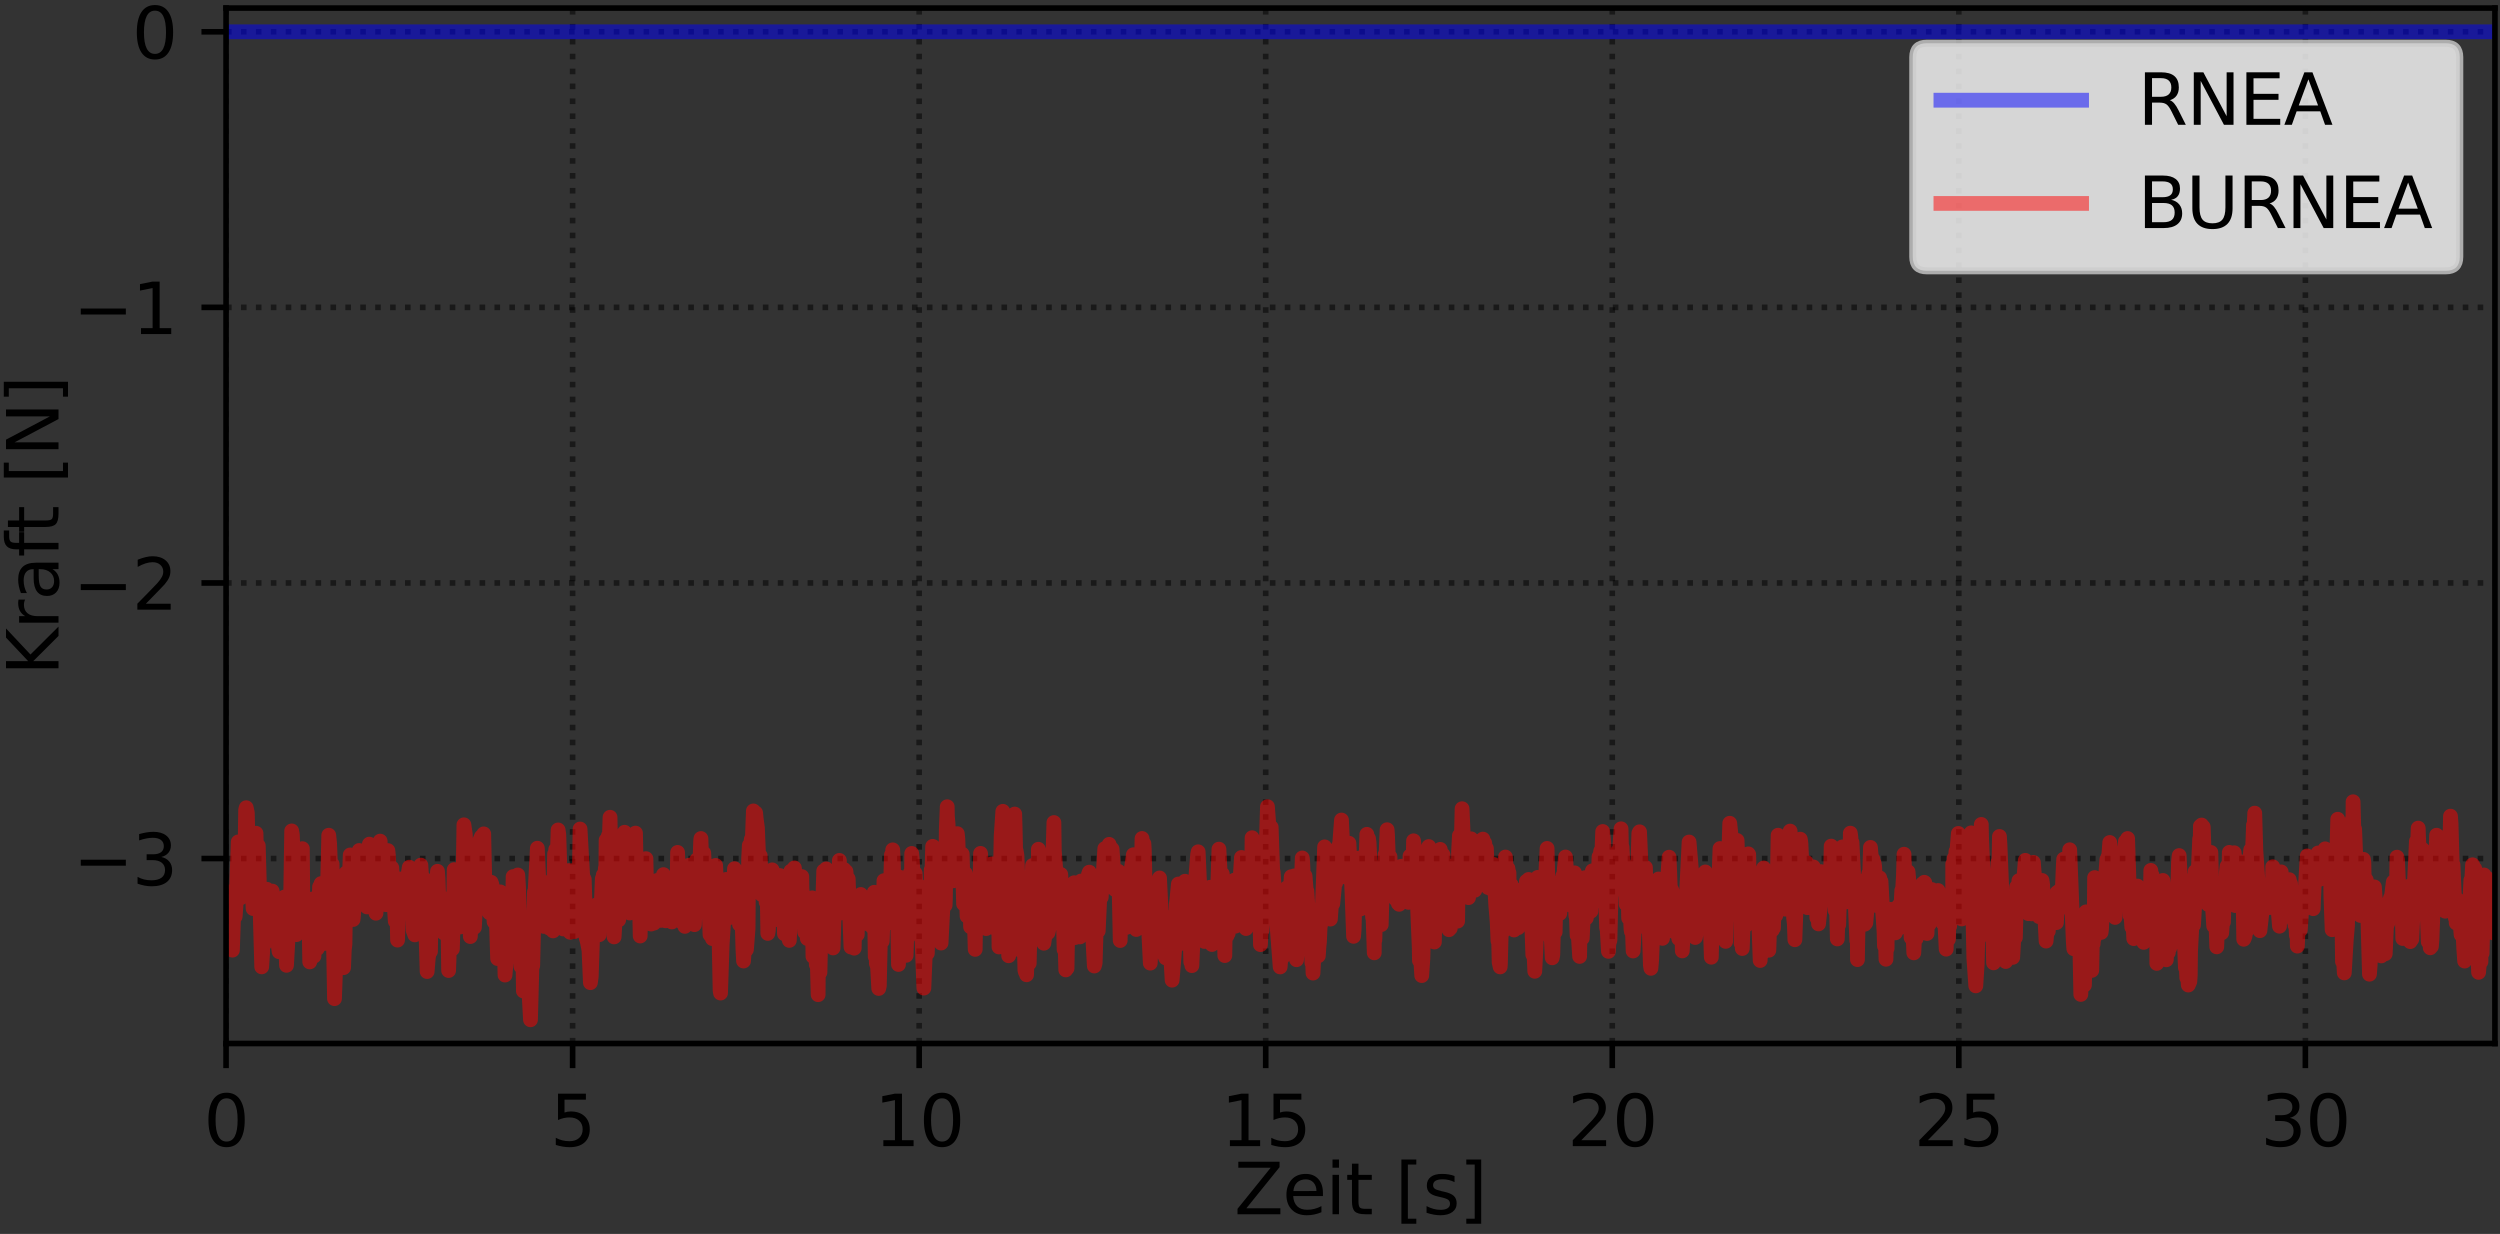 <?xml version="1.0" encoding="utf-8" standalone="no"?>
<!DOCTYPE svg PUBLIC "-//W3C//DTD SVG 1.1//EN"
  "http://www.w3.org/Graphics/SVG/1.1/DTD/svg11.dtd">
<svg xmlns:xlink="http://www.w3.org/1999/xlink" width="355.44pt" height="175.435pt" viewBox="0 0 355.44 175.435" xmlns="http://www.w3.org/2000/svg" version="1.1">
 <rect x="0" y="0" width="355.44" height="175.435" fill="#333333" stroke="none"/>
 <defs>
  <style type="text/css">*{stroke-linejoin: round; stroke-linecap: butt}</style>
 </defs>
 <g id="figure_1">
  <g id="patch_1">
   <path d="M 0 175.435 
L 355.44 175.435 
L 355.44 0 
L 0 0 
L 0 175.435 
z
" style="fill: none"/>
  </g>
  <g id="axes_1">
   <g id="patch_2">
    <path d="M 32.14 148.359 
L 354.72 148.359 
L 354.72 1.148 
L 32.14 1.148 
L 32.14 148.359 
z
" style="fill: none"/>
   </g>
   <g id="matplotlib.axis_1">
    <g id="xtick_1">
     <g id="line2d_1">
      <path d="M 32.14 148.359 
L 32.14 1.148 
" clip-path="url(#pe398a27b5d)" style="fill: none; stroke-dasharray: 0.8,1.32; stroke-dashoffset: 0; stroke: #000000; stroke-opacity: 0.5; stroke-width: 0.8"/>
     </g>
     <g id="line2d_2">
      <defs>
       <path id="m705f9e4420" d="M 0 0 
L 0 3.5 
" style="stroke: #000000; stroke-width: 0.8"/>
      </defs>
      <g>
       <use xlink:href="#m705f9e4420" x="32.14" y="148.359" style="stroke: #000000; stroke-width: 0.8"/>
      </g>
     </g>
     <g id="text_1">
      <!-- 0 -->
      <g transform="translate(28.959 162.957) scale(0.1 -0.1)">
       <defs>
        <path id="DejaVuSans-30" d="M 2034 4250 
Q 1547 4250 1301 3770 
Q 1056 3291 1056 2328 
Q 1056 1369 1301 889 
Q 1547 409 2034 409 
Q 2525 409 2770 889 
Q 3016 1369 3016 2328 
Q 3016 3291 2770 3770 
Q 2525 4250 2034 4250 
z
M 2034 4750 
Q 2819 4750 3233 4129 
Q 3647 3509 3647 2328 
Q 3647 1150 3233 529 
Q 2819 -91 2034 -91 
Q 1250 -91 836 529 
Q 422 1150 422 2328 
Q 422 3509 836 4129 
Q 1250 4750 2034 4750 
z
" transform="scale(0.016)"/>
       </defs>
       <use xlink:href="#DejaVuSans-30"/>
      </g>
     </g>
    </g>
    <g id="xtick_2">
     <g id="line2d_3">
      <path d="M 81.412 148.359 
L 81.412 1.148 
" clip-path="url(#pe398a27b5d)" style="fill: none; stroke-dasharray: 0.8,1.32; stroke-dashoffset: 0; stroke: #000000; stroke-opacity: 0.5; stroke-width: 0.8"/>
     </g>
     <g id="line2d_4">
      <g>
       <use xlink:href="#m705f9e4420" x="81.412" y="148.359" style="stroke: #000000; stroke-width: 0.8"/>
      </g>
     </g>
     <g id="text_2">
      <!-- 5 -->
      <g transform="translate(78.23 162.957) scale(0.1 -0.1)">
       <defs>
        <path id="DejaVuSans-35" d="M 691 4666 
L 3169 4666 
L 3169 4134 
L 1269 4134 
L 1269 2991 
Q 1406 3038 1543 3061 
Q 1681 3084 1819 3084 
Q 2600 3084 3056 2656 
Q 3513 2228 3513 1497 
Q 3513 744 3044 326 
Q 2575 -91 1722 -91 
Q 1428 -91 1123 -41 
Q 819 9 494 109 
L 494 744 
Q 775 591 1075 516 
Q 1375 441 1709 441 
Q 2250 441 2565 725 
Q 2881 1009 2881 1497 
Q 2881 1984 2565 2268 
Q 2250 2553 1709 2553 
Q 1456 2553 1204 2497 
Q 953 2441 691 2322 
L 691 4666 
z
" transform="scale(0.016)"/>
       </defs>
       <use xlink:href="#DejaVuSans-35"/>
      </g>
     </g>
    </g>
    <g id="xtick_3">
     <g id="line2d_5">
      <path d="M 130.683 148.359 
L 130.683 1.148 
" clip-path="url(#pe398a27b5d)" style="fill: none; stroke-dasharray: 0.8,1.32; stroke-dashoffset: 0; stroke: #000000; stroke-opacity: 0.5; stroke-width: 0.8"/>
     </g>
     <g id="line2d_6">
      <g>
       <use xlink:href="#m705f9e4420" x="130.683" y="148.359" style="stroke: #000000; stroke-width: 0.8"/>
      </g>
     </g>
     <g id="text_3">
      <!-- 10 -->
      <g transform="translate(124.32 162.957) scale(0.1 -0.1)">
       <defs>
        <path id="DejaVuSans-31" d="M 794 531 
L 1825 531 
L 1825 4091 
L 703 3866 
L 703 4441 
L 1819 4666 
L 2450 4666 
L 2450 531 
L 3481 531 
L 3481 0 
L 794 0 
L 794 531 
z
" transform="scale(0.016)"/>
       </defs>
       <use xlink:href="#DejaVuSans-31"/>
       <use xlink:href="#DejaVuSans-30" x="63.623"/>
      </g>
     </g>
    </g>
    <g id="xtick_4">
     <g id="line2d_7">
      <path d="M 179.954 148.359 
L 179.954 1.148 
" clip-path="url(#pe398a27b5d)" style="fill: none; stroke-dasharray: 0.8,1.32; stroke-dashoffset: 0; stroke: #000000; stroke-opacity: 0.5; stroke-width: 0.8"/>
     </g>
     <g id="line2d_8">
      <g>
       <use xlink:href="#m705f9e4420" x="179.954" y="148.359" style="stroke: #000000; stroke-width: 0.8"/>
      </g>
     </g>
     <g id="text_4">
      <!-- 15 -->
      <g transform="translate(173.592 162.957) scale(0.1 -0.1)">
       <use xlink:href="#DejaVuSans-31"/>
       <use xlink:href="#DejaVuSans-35" x="63.623"/>
      </g>
     </g>
    </g>
    <g id="xtick_5">
     <g id="line2d_9">
      <path d="M 229.225 148.359 
L 229.225 1.148 
" clip-path="url(#pe398a27b5d)" style="fill: none; stroke-dasharray: 0.8,1.32; stroke-dashoffset: 0; stroke: #000000; stroke-opacity: 0.5; stroke-width: 0.8"/>
     </g>
     <g id="line2d_10">
      <g>
       <use xlink:href="#m705f9e4420" x="229.225" y="148.359" style="stroke: #000000; stroke-width: 0.8"/>
      </g>
     </g>
     <g id="text_5">
      <!-- 20 -->
      <g transform="translate(222.863 162.957) scale(0.1 -0.1)">
       <defs>
        <path id="DejaVuSans-32" d="M 1228 531 
L 3431 531 
L 3431 0 
L 469 0 
L 469 531 
Q 828 903 1448 1529 
Q 2069 2156 2228 2338 
Q 2531 2678 2651 2914 
Q 2772 3150 2772 3378 
Q 2772 3750 2511 3984 
Q 2250 4219 1831 4219 
Q 1534 4219 1204 4116 
Q 875 4013 500 3803 
L 500 4441 
Q 881 4594 1212 4672 
Q 1544 4750 1819 4750 
Q 2544 4750 2975 4387 
Q 3406 4025 3406 3419 
Q 3406 3131 3298 2873 
Q 3191 2616 2906 2266 
Q 2828 2175 2409 1742 
Q 1991 1309 1228 531 
z
" transform="scale(0.016)"/>
       </defs>
       <use xlink:href="#DejaVuSans-32"/>
       <use xlink:href="#DejaVuSans-30" x="63.623"/>
      </g>
     </g>
    </g>
    <g id="xtick_6">
     <g id="line2d_11">
      <path d="M 278.497 148.359 
L 278.497 1.148 
" clip-path="url(#pe398a27b5d)" style="fill: none; stroke-dasharray: 0.8,1.32; stroke-dashoffset: 0; stroke: #000000; stroke-opacity: 0.5; stroke-width: 0.8"/>
     </g>
     <g id="line2d_12">
      <g>
       <use xlink:href="#m705f9e4420" x="278.497" y="148.359" style="stroke: #000000; stroke-width: 0.8"/>
      </g>
     </g>
     <g id="text_6">
      <!-- 25 -->
      <g transform="translate(272.134 162.957) scale(0.1 -0.1)">
       <use xlink:href="#DejaVuSans-32"/>
       <use xlink:href="#DejaVuSans-35" x="63.623"/>
      </g>
     </g>
    </g>
    <g id="xtick_7">
     <g id="line2d_13">
      <path d="M 327.768 148.359 
L 327.768 1.148 
" clip-path="url(#pe398a27b5d)" style="fill: none; stroke-dasharray: 0.8,1.32; stroke-dashoffset: 0; stroke: #000000; stroke-opacity: 0.5; stroke-width: 0.8"/>
     </g>
     <g id="line2d_14">
      <g>
       <use xlink:href="#m705f9e4420" x="327.768" y="148.359" style="stroke: #000000; stroke-width: 0.8"/>
      </g>
     </g>
     <g id="text_7">
      <!-- 30 -->
      <g transform="translate(321.405 162.957) scale(0.1 -0.1)">
       <defs>
        <path id="DejaVuSans-33" d="M 2597 2516 
Q 3050 2419 3304 2112 
Q 3559 1806 3559 1356 
Q 3559 666 3084 287 
Q 2609 -91 1734 -91 
Q 1441 -91 1130 -33 
Q 819 25 488 141 
L 488 750 
Q 750 597 1062 519 
Q 1375 441 1716 441 
Q 2309 441 2620 675 
Q 2931 909 2931 1356 
Q 2931 1769 2642 2001 
Q 2353 2234 1838 2234 
L 1294 2234 
L 1294 2753 
L 1863 2753 
Q 2328 2753 2575 2939 
Q 2822 3125 2822 3475 
Q 2822 3834 2567 4026 
Q 2313 4219 1838 4219 
Q 1578 4219 1281 4162 
Q 984 4106 628 3988 
L 628 4550 
Q 988 4650 1302 4700 
Q 1616 4750 1894 4750 
Q 2613 4750 3031 4423 
Q 3450 4097 3450 3541 
Q 3450 3153 3228 2886 
Q 3006 2619 2597 2516 
z
" transform="scale(0.016)"/>
       </defs>
       <use xlink:href="#DejaVuSans-33"/>
       <use xlink:href="#DejaVuSans-30" x="63.623"/>
      </g>
     </g>
    </g>
    <g id="text_8">
     <!-- Zeit [s] -->
     <g transform="translate(175.484 172.635) scale(0.1 -0.1)">
      <defs>
       <path id="DejaVuSans-5a" d="M 359 4666 
L 4025 4666 
L 4025 4184 
L 1075 531 
L 4097 531 
L 4097 0 
L 288 0 
L 288 481 
L 3238 4134 
L 359 4134 
L 359 4666 
z
" transform="scale(0.016)"/>
       <path id="DejaVuSans-65" d="M 3597 1894 
L 3597 1613 
L 953 1613 
Q 991 1019 1311 708 
Q 1631 397 2203 397 
Q 2534 397 2845 478 
Q 3156 559 3463 722 
L 3463 178 
Q 3153 47 2828 -22 
Q 2503 -91 2169 -91 
Q 1331 -91 842 396 
Q 353 884 353 1716 
Q 353 2575 817 3079 
Q 1281 3584 2069 3584 
Q 2775 3584 3186 3129 
Q 3597 2675 3597 1894 
z
M 3022 2063 
Q 3016 2534 2758 2815 
Q 2500 3097 2075 3097 
Q 1594 3097 1305 2825 
Q 1016 2553 972 2059 
L 3022 2063 
z
" transform="scale(0.016)"/>
       <path id="DejaVuSans-69" d="M 603 3500 
L 1178 3500 
L 1178 0 
L 603 0 
L 603 3500 
z
M 603 4863 
L 1178 4863 
L 1178 4134 
L 603 4134 
L 603 4863 
z
" transform="scale(0.016)"/>
       <path id="DejaVuSans-74" d="M 1172 4494 
L 1172 3500 
L 2356 3500 
L 2356 3053 
L 1172 3053 
L 1172 1153 
Q 1172 725 1289 603 
Q 1406 481 1766 481 
L 2356 481 
L 2356 0 
L 1766 0 
Q 1100 0 847 248 
Q 594 497 594 1153 
L 594 3053 
L 172 3053 
L 172 3500 
L 594 3500 
L 594 4494 
L 1172 4494 
z
" transform="scale(0.016)"/>
       <path id="DejaVuSans-20" transform="scale(0.016)"/>
       <path id="DejaVuSans-5b" d="M 550 4863 
L 1875 4863 
L 1875 4416 
L 1125 4416 
L 1125 -397 
L 1875 -397 
L 1875 -844 
L 550 -844 
L 550 4863 
z
" transform="scale(0.016)"/>
       <path id="DejaVuSans-73" d="M 2834 3397 
L 2834 2853 
Q 2591 2978 2328 3040 
Q 2066 3103 1784 3103 
Q 1356 3103 1142 2972 
Q 928 2841 928 2578 
Q 928 2378 1081 2264 
Q 1234 2150 1697 2047 
L 1894 2003 
Q 2506 1872 2764 1633 
Q 3022 1394 3022 966 
Q 3022 478 2636 193 
Q 2250 -91 1575 -91 
Q 1294 -91 989 -36 
Q 684 19 347 128 
L 347 722 
Q 666 556 975 473 
Q 1284 391 1588 391 
Q 1994 391 2212 530 
Q 2431 669 2431 922 
Q 2431 1156 2273 1281 
Q 2116 1406 1581 1522 
L 1381 1569 
Q 847 1681 609 1914 
Q 372 2147 372 2553 
Q 372 3047 722 3315 
Q 1072 3584 1716 3584 
Q 2034 3584 2315 3537 
Q 2597 3491 2834 3397 
z
" transform="scale(0.016)"/>
       <path id="DejaVuSans-5d" d="M 1947 4863 
L 1947 -844 
L 622 -844 
L 622 -397 
L 1369 -397 
L 1369 4416 
L 622 4416 
L 622 4863 
L 1947 4863 
z
" transform="scale(0.016)"/>
      </defs>
      <use xlink:href="#DejaVuSans-5a"/>
      <use xlink:href="#DejaVuSans-65" x="68.506"/>
      <use xlink:href="#DejaVuSans-69" x="130.029"/>
      <use xlink:href="#DejaVuSans-74" x="157.812"/>
      <use xlink:href="#DejaVuSans-20" x="197.021"/>
      <use xlink:href="#DejaVuSans-5b" x="228.809"/>
      <use xlink:href="#DejaVuSans-73" x="267.822"/>
      <use xlink:href="#DejaVuSans-5d" x="319.922"/>
     </g>
    </g>
   </g>
   <g id="matplotlib.axis_2">
    <g id="ytick_1">
     <g id="line2d_15">
      <path d="M 32.14 122.065 
L 354.72 122.065 
" clip-path="url(#pe398a27b5d)" style="fill: none; stroke-dasharray: 0.8,1.32; stroke-dashoffset: 0; stroke: #000000; stroke-opacity: 0.5; stroke-width: 0.8"/>
     </g>
     <g id="line2d_16">
      <defs>
       <path id="m2e80e891ef" d="M 0 0 
L -3.5 0 
" style="stroke: #000000; stroke-width: 0.8"/>
      </defs>
      <g>
       <use xlink:href="#m2e80e891ef" x="32.14" y="122.065" style="stroke: #000000; stroke-width: 0.8"/>
      </g>
     </g>
     <g id="text_9">
      <!-- −3 -->
      <g transform="translate(10.398 125.865) scale(0.1 -0.1)">
       <defs>
        <path id="DejaVuSans-2212" d="M 678 2272 
L 4684 2272 
L 4684 1741 
L 678 1741 
L 678 2272 
z
" transform="scale(0.016)"/>
       </defs>
       <use xlink:href="#DejaVuSans-2212"/>
       <use xlink:href="#DejaVuSans-33" x="83.789"/>
      </g>
     </g>
    </g>
    <g id="ytick_2">
     <g id="line2d_17">
      <path d="M 32.14 82.883 
L 354.72 82.883 
" clip-path="url(#pe398a27b5d)" style="fill: none; stroke-dasharray: 0.8,1.32; stroke-dashoffset: 0; stroke: #000000; stroke-opacity: 0.5; stroke-width: 0.8"/>
     </g>
     <g id="line2d_18">
      <g>
       <use xlink:href="#m2e80e891ef" x="32.14" y="82.883" style="stroke: #000000; stroke-width: 0.8"/>
      </g>
     </g>
     <g id="text_10">
      <!-- −2 -->
      <g transform="translate(10.398 86.683) scale(0.1 -0.1)">
       <use xlink:href="#DejaVuSans-2212"/>
       <use xlink:href="#DejaVuSans-32" x="83.789"/>
      </g>
     </g>
    </g>
    <g id="ytick_3">
     <g id="line2d_19">
      <path d="M 32.14 43.701 
L 354.72 43.701 
" clip-path="url(#pe398a27b5d)" style="fill: none; stroke-dasharray: 0.8,1.32; stroke-dashoffset: 0; stroke: #000000; stroke-opacity: 0.5; stroke-width: 0.8"/>
     </g>
     <g id="line2d_20">
      <g>
       <use xlink:href="#m2e80e891ef" x="32.14" y="43.701" style="stroke: #000000; stroke-width: 0.8"/>
      </g>
     </g>
     <g id="text_11">
      <!-- −1 -->
      <g transform="translate(10.398 47.5) scale(0.1 -0.1)">
       <use xlink:href="#DejaVuSans-2212"/>
       <use xlink:href="#DejaVuSans-31" x="83.789"/>
      </g>
     </g>
    </g>
    <g id="ytick_4">
     <g id="line2d_21">
      <path d="M 32.14 4.519 
L 354.72 4.519 
" clip-path="url(#pe398a27b5d)" style="fill: none; stroke-dasharray: 0.8,1.32; stroke-dashoffset: 0; stroke: #000000; stroke-opacity: 0.5; stroke-width: 0.8"/>
     </g>
     <g id="line2d_22">
      <g>
       <use xlink:href="#m2e80e891ef" x="32.14" y="4.519" style="stroke: #000000; stroke-width: 0.8"/>
      </g>
     </g>
     <g id="text_12">
      <!-- 0 -->
      <g transform="translate(18.778 8.318) scale(0.1 -0.1)">
       <use xlink:href="#DejaVuSans-30"/>
      </g>
     </g>
    </g>
    <g id="text_13">
     <!-- Kraft [N] -->
     <g transform="translate(8.318 96.016) rotate(-90) scale(0.1 -0.1)">
      <defs>
       <path id="DejaVuSans-4b" d="M 628 4666 
L 1259 4666 
L 1259 2694 
L 3353 4666 
L 4166 4666 
L 1850 2491 
L 4331 0 
L 3500 0 
L 1259 2247 
L 1259 0 
L 628 0 
L 628 4666 
z
" transform="scale(0.016)"/>
       <path id="DejaVuSans-72" d="M 2631 2963 
Q 2534 3019 2420 3045 
Q 2306 3072 2169 3072 
Q 1681 3072 1420 2755 
Q 1159 2438 1159 1844 
L 1159 0 
L 581 0 
L 581 3500 
L 1159 3500 
L 1159 2956 
Q 1341 3275 1631 3429 
Q 1922 3584 2338 3584 
Q 2397 3584 2469 3576 
Q 2541 3569 2628 3553 
L 2631 2963 
z
" transform="scale(0.016)"/>
       <path id="DejaVuSans-61" d="M 2194 1759 
Q 1497 1759 1228 1600 
Q 959 1441 959 1056 
Q 959 750 1161 570 
Q 1363 391 1709 391 
Q 2188 391 2477 730 
Q 2766 1069 2766 1631 
L 2766 1759 
L 2194 1759 
z
M 3341 1997 
L 3341 0 
L 2766 0 
L 2766 531 
Q 2569 213 2275 61 
Q 1981 -91 1556 -91 
Q 1019 -91 701 211 
Q 384 513 384 1019 
Q 384 1609 779 1909 
Q 1175 2209 1959 2209 
L 2766 2209 
L 2766 2266 
Q 2766 2663 2505 2880 
Q 2244 3097 1772 3097 
Q 1472 3097 1187 3025 
Q 903 2953 641 2809 
L 641 3341 
Q 956 3463 1253 3523 
Q 1550 3584 1831 3584 
Q 2591 3584 2966 3190 
Q 3341 2797 3341 1997 
z
" transform="scale(0.016)"/>
       <path id="DejaVuSans-66" d="M 2375 4863 
L 2375 4384 
L 1825 4384 
Q 1516 4384 1395 4259 
Q 1275 4134 1275 3809 
L 1275 3500 
L 2222 3500 
L 2222 3053 
L 1275 3053 
L 1275 0 
L 697 0 
L 697 3053 
L 147 3053 
L 147 3500 
L 697 3500 
L 697 3744 
Q 697 4328 969 4595 
Q 1241 4863 1831 4863 
L 2375 4863 
z
" transform="scale(0.016)"/>
       <path id="DejaVuSans-4e" d="M 628 4666 
L 1478 4666 
L 3547 763 
L 3547 4666 
L 4159 4666 
L 4159 0 
L 3309 0 
L 1241 3903 
L 1241 0 
L 628 0 
L 628 4666 
z
" transform="scale(0.016)"/>
      </defs>
      <use xlink:href="#DejaVuSans-4b"/>
      <use xlink:href="#DejaVuSans-72" x="65.576"/>
      <use xlink:href="#DejaVuSans-61" x="106.689"/>
      <use xlink:href="#DejaVuSans-66" x="167.969"/>
      <use xlink:href="#DejaVuSans-74" x="201.424"/>
      <use xlink:href="#DejaVuSans-20" x="240.633"/>
      <use xlink:href="#DejaVuSans-5b" x="272.42"/>
      <use xlink:href="#DejaVuSans-4e" x="311.434"/>
      <use xlink:href="#DejaVuSans-5d" x="386.238"/>
     </g>
    </g>
   </g>
   <g id="line2d_23">
    <path d="M 32.14 4.519 
L 354.72 4.519 
L 354.72 4.519 
" clip-path="url(#pe398a27b5d)" style="fill: none; stroke: #0000ff; stroke-opacity: 0.5; stroke-width: 2.1; stroke-linecap: square"/>
   </g>
   <g id="line2d_24">
    <path d="M 32.14 127.931 
L 32.201 127.955 
L 32.311 129.052 
L 32.38 126.796 
L 32.503 130.043 
L 32.562 128.884 
L 32.643 127.515 
L 32.778 132.439 
L 32.858 130.931 
L 33.044 135.088 
L 33.275 128.448 
L 33.354 127.183 
L 33.434 130.311 
L 33.553 128.721 
L 33.871 119.701 
L 34.207 127.66 
L 34.406 124.698 
L 34.528 125.073 
L 34.685 122.693 
L 34.824 121.706 
L 34.924 115.14 
L 35.004 114.839 
L 35.163 115.571 
L 35.42 126.229 
L 35.499 125.815 
L 35.569 124.193 
L 35.579 125.407 
L 35.898 127.084 
L 35.983 129.174 
L 36.158 119.194 
L 36.317 119.957 
L 36.397 118.469 
L 36.555 124.545 
L 36.72 120.231 
L 37.21 137.463 
L 37.331 135.555 
L 37.376 132.529 
L 37.453 134.498 
L 37.551 134.175 
L 37.63 131.669 
L 37.79 133.976 
L 37.949 126.436 
L 38.192 130.283 
L 38.287 129.29 
L 38.447 132.964 
L 38.697 126.691 
L 38.943 131.898 
L 39.117 132.5 
L 39.341 128.276 
L 39.599 134.673 
L 39.687 135.315 
L 39.837 130.08 
L 39.916 132.096 
L 39.997 130.589 
L 40.082 131.368 
L 40.178 133.9 
L 40.335 128.727 
L 40.417 127.547 
L 40.575 132.764 
L 40.734 137.243 
L 41.032 131.958 
L 41.092 128.737 
L 41.151 133.277 
L 41.29 129.824 
L 41.47 118.138 
L 41.567 118.701 
L 41.806 125.039 
L 41.989 127.633 
L 42.134 132.882 
L 42.546 128.852 
L 42.624 130.136 
L 42.71 129.51 
L 42.807 125.885 
L 42.889 123.517 
L 42.976 124.378 
L 42.988 120.661 
L 43.05 127.733 
L 43.146 127.59 
L 43.289 130.29 
L 43.392 129.015 
L 43.47 129.423 
L 43.537 128.732 
L 43.725 130.189 
L 43.798 129.733 
L 43.895 129.112 
L 43.914 129.584 
L 44.037 136.76 
L 44.15 132.326 
L 44.15 132.366 
L 44.457 127.807 
L 44.638 135.946 
L 44.894 128.787 
L 44.953 130.338 
L 45.114 134.863 
L 45.252 131.764 
L 45.437 126.08 
L 45.549 126.43 
L 45.65 125.626 
L 45.75 127.891 
L 45.88 126.244 
L 45.939 127.144 
L 46.126 134.141 
L 46.273 131.444 
L 46.344 133.573 
L 46.405 132.702 
L 46.741 118.751 
L 46.861 119.909 
L 47.029 123.962 
L 47.138 123.573 
L 47.217 122.857 
L 47.556 141.984 
L 48.052 128.405 
L 48.252 132.669 
L 48.31 131.421 
L 48.389 131.463 
L 48.468 130.462 
L 48.649 134.669 
L 48.846 137.579 
L 48.952 135.002 
L 49.043 134.241 
L 49.203 124.115 
L 49.317 126.803 
L 49.363 125.947 
L 49.565 124.911 
L 49.621 126.065 
L 49.793 121.553 
L 49.998 127.939 
L 50.058 127.793 
L 50.198 130.73 
L 50.276 129.976 
L 50.436 124.886 
L 50.615 128.329 
L 50.773 123.104 
L 50.892 124.682 
L 50.953 121.233 
L 51.071 120.918 
L 51.114 122.499 
L 51.25 122.966 
L 51.31 123.818 
L 51.37 122.75 
L 51.509 124.292 
L 51.688 127.149 
L 51.889 125.603 
L 52.011 128.304 
L 52.11 126.744 
L 52.18 128.942 
L 52.263 126.91 
L 52.403 127.506 
L 52.513 120.019 
L 52.592 120.656 
L 53.001 125.803 
L 53.053 124.674 
L 53.072 125.431 
L 53.152 125.336 
L 53.338 126.795 
L 53.455 129.84 
L 53.569 127.822 
L 53.731 123.068 
L 54.049 119.588 
L 54.289 127.462 
L 54.307 126.323 
L 54.386 127.352 
L 54.545 124.866 
L 54.664 126.177 
L 54.727 126.109 
L 54.804 126.388 
L 54.868 128.621 
L 54.987 127.672 
L 55.006 127.97 
L 55.147 120.93 
L 55.226 121.678 
L 55.283 122.807 
L 55.444 123.693 
L 55.562 128.155 
L 55.703 123.38 
L 56.198 130.976 
L 56.378 126.114 
L 56.521 133.659 
L 56.616 130.503 
L 56.754 130.097 
L 56.855 129.023 
L 56.874 124.971 
L 57.294 126.17 
L 57.727 126.086 
L 58.191 123.296 
L 58.624 126.15 
L 58.74 132.27 
L 58.98 132.915 
L 59.277 123.602 
L 59.299 125.399 
L 59.476 129.772 
L 59.537 128.884 
L 59.555 126.442 
L 59.836 123.001 
L 60.112 127.257 
L 60.212 124.817 
L 60.378 126.855 
L 60.728 138.13 
L 60.886 136.243 
L 61.073 135.08 
L 61.184 134.747 
L 61.204 135.276 
L 61.365 125.763 
L 61.522 130.936 
L 61.603 130.637 
L 61.8 128.621 
L 61.905 128.894 
L 61.959 130.266 
L 62.199 123.88 
L 62.273 124.823 
L 62.514 131.283 
L 62.616 129.99 
L 62.671 127.617 
L 62.75 127.765 
L 63.11 132.657 
L 63.326 127.856 
L 63.425 128.53 
L 63.584 128.064 
L 63.685 131.046 
L 63.782 137.984 
L 63.842 136.311 
L 64.001 127.649 
L 64.319 134.923 
L 64.48 129.439 
L 64.578 123.641 
L 64.737 129.959 
L 64.817 129.585 
L 64.895 125.404 
L 64.975 126.359 
L 65.113 129.132 
L 65.133 128.458 
L 65.234 128.744 
L 65.404 129.692 
L 65.404 131.797 
L 65.501 128.693 
L 65.575 127.999 
L 65.671 128.123 
L 65.799 127.758 
L 65.957 117.271 
L 66.154 118.619 
L 66.353 123.62 
L 66.373 121.8 
L 66.451 124.021 
L 66.533 125.646 
L 66.631 123.558 
L 66.869 133.156 
L 67.086 128.982 
L 67.108 128.955 
L 67.448 131.849 
L 67.602 129.053 
L 67.765 125.551 
L 67.981 127.987 
L 68.025 126.97 
L 68.258 119.402 
L 68.439 118.963 
L 68.638 123.745 
L 68.775 118.559 
L 68.994 128.337 
L 69.153 127.446 
L 69.242 127.463 
L 69.414 128.271 
L 69.47 126.838 
L 69.59 129.779 
L 69.789 125.973 
L 69.829 125.442 
L 69.909 125.673 
L 70.027 126.182 
L 70.249 131.057 
L 70.389 129.656 
L 70.472 127.649 
L 70.747 136.285 
L 70.868 136.054 
L 70.987 129.559 
L 71.045 129.971 
L 71.145 126.809 
L 71.262 128.203 
L 71.308 130.146 
L 71.464 127.158 
L 71.544 128.214 
L 71.802 138.628 
L 72.768 126.565 
L 72.857 129.982 
L 72.954 124.628 
L 73.082 127.372 
L 73.118 127.017 
L 73.236 126.211 
L 73.272 127.384 
L 73.353 127.243 
L 73.618 124.402 
L 73.714 125.949 
L 74.057 137.405 
L 74.17 134.586 
L 74.269 135.509 
L 74.371 137.52 
L 74.415 140.895 
L 74.527 140.176 
L 74.587 138.409 
L 74.737 138.441 
L 74.787 140.94 
L 74.904 139.796 
L 74.924 137.879 
L 75.053 138.267 
L 75.423 144.988 
L 75.661 136.212 
L 75.74 137.296 
L 75.983 126.825 
L 76.081 126.74 
L 76.398 120.596 
L 76.817 130.29 
L 76.897 127.189 
L 76.957 128.568 
L 77.315 131.713 
L 77.378 129.09 
L 77.476 129.48 
L 77.593 130.249 
L 77.713 126.59 
L 77.793 125.491 
L 77.873 126.412 
L 78.072 131.944 
L 78.13 128.361 
L 78.213 129.514 
L 78.411 125.766 
L 78.549 131.783 
L 78.633 132.351 
L 78.848 121.414 
L 78.991 121.34 
L 79.01 120.782 
L 79.19 122.884 
L 79.35 117.999 
L 79.448 118.644 
L 79.844 130.872 
L 79.924 130.914 
L 80.088 132.078 
L 80.163 132.028 
L 80.262 130.892 
L 80.42 131.454 
L 80.586 126.752 
L 80.666 129.566 
L 80.903 123.773 
L 81.059 132.548 
L 81.138 130.607 
L 81.257 127.022 
L 81.317 128.424 
L 81.495 123.768 
L 81.654 132.45 
L 81.852 126.629 
L 81.972 128.936 
L 82.055 126.568 
L 82.141 127.143 
L 82.281 129.361 
L 82.47 117.868 
L 82.887 125.297 
L 82.969 124.809 
L 83.067 125.031 
L 83.325 133.269 
L 83.483 133.798 
L 83.622 134.472 
L 83.741 135.118 
L 83.94 139.711 
L 84.06 138.864 
L 84.321 131.24 
L 84.399 130.439 
L 84.526 132.047 
L 84.758 128.673 
L 84.957 128.717 
L 85.194 132.897 
L 85.275 129.311 
L 85.37 131.4 
L 85.634 124.918 
L 85.68 126.093 
L 85.774 124.403 
L 85.912 125.433 
L 86.071 123.419 
L 86.133 123.803 
L 86.174 119.448 
L 86.237 121.811 
L 86.333 123.787 
L 86.493 118.828 
L 86.571 121.065 
L 86.731 116.196 
L 86.812 119.927 
L 86.996 124.685 
L 87.147 120.95 
L 87.314 133.206 
L 87.643 127.585 
L 87.724 126.486 
L 87.801 126.882 
L 87.963 130.793 
L 88.218 119.951 
L 88.299 122.822 
L 88.377 121.731 
L 88.538 120.456 
L 88.62 121.865 
L 88.795 118.329 
L 88.874 119.226 
L 89.033 125.623 
L 89.113 126.825 
L 89.192 124.584 
L 89.531 129.806 
L 89.609 127.351 
L 89.69 128.193 
L 89.947 122.48 
L 90.027 127.373 
L 90.185 120.918 
L 90.265 121.627 
L 90.354 118.447 
L 90.505 125.73 
L 90.585 124.529 
L 90.704 125.712 
L 90.762 127.626 
L 90.845 124.833 
L 91.02 133.077 
L 91.081 128.469 
L 91.168 130.536 
L 91.338 125.384 
L 91.418 127.085 
L 91.499 126.385 
L 91.657 126.883 
L 91.837 122.08 
L 91.997 129.233 
L 92.247 127.593 
L 92.273 127.671 
L 92.314 128.585 
L 92.478 126.409 
L 92.578 131.379 
L 92.732 130.337 
L 92.813 127.109 
L 92.971 131.251 
L 93.171 126.816 
L 93.231 128.615 
L 93.311 127.682 
L 93.43 125.181 
L 93.548 128.681 
L 93.708 126.952 
L 93.831 126.349 
L 93.972 130.857 
L 94.329 124.35 
L 94.367 124.742 
L 94.626 130.914 
L 94.646 128.101 
L 94.844 125.175 
L 94.986 129.423 
L 95.046 130.026 
L 95.147 129.768 
L 95.344 125.086 
L 95.422 125.507 
L 95.522 131.082 
L 95.622 130.974 
L 95.682 125.204 
L 95.7 128.069 
L 95.781 129.926 
L 95.979 126.789 
L 96.098 128.384 
L 96.177 124.751 
L 96.257 126.383 
L 96.336 121.193 
L 96.555 126.239 
L 96.636 124.236 
L 96.734 125.146 
L 96.893 129.087 
L 96.969 131.109 
L 96.994 129.903 
L 97.112 129.638 
L 97.37 131.708 
L 97.409 131.077 
L 97.727 127.112 
L 97.767 127.33 
L 97.955 123.018 
L 98.025 126.838 
L 98.185 123.939 
L 98.346 129.479 
L 98.482 126.35 
L 98.564 125.873 
L 98.731 131.465 
L 98.805 129.413 
L 98.981 126.259 
L 99.061 122.249 
L 99.147 122.254 
L 99.3 125.992 
L 99.418 125.337 
L 99.616 119.611 
L 99.656 119.218 
L 99.897 126.501 
L 100.054 121.28 
L 100.115 122.328 
L 100.275 124.382 
L 100.314 128.189 
L 100.398 127.149 
L 100.53 126.693 
L 100.65 127.026 
L 100.734 126.907 
L 100.948 132.895 
L 101.029 132.817 
L 101.107 133.079 
L 101.152 129.227 
L 101.227 131.714 
L 101.289 133.45 
L 101.449 129.356 
L 101.646 123.078 
L 101.746 123.044 
L 102.243 133.928 
L 102.381 140.825 
L 102.443 141.189 
L 102.679 134.231 
L 103.255 125.032 
L 103.415 130.599 
L 103.493 128.489 
L 103.574 129.257 
L 103.911 126.742 
L 104.01 125.362 
L 104.09 127.848 
L 104.15 124.678 
L 104.25 125.122 
L 104.331 125.572 
L 104.429 123.502 
L 104.528 124.458 
L 104.73 128.733 
L 104.887 127.791 
L 105.145 131.431 
L 105.303 127.19 
L 105.409 127.105 
L 105.625 134.897 
L 105.715 136.634 
L 105.959 132.705 
L 106.039 135.129 
L 106.126 134.997 
L 106.357 132.049 
L 106.439 122.041 
L 106.536 120.177 
L 106.615 120.752 
L 106.825 119.299 
L 106.86 120.475 
L 106.934 120.209 
L 107.112 115.295 
L 107.192 116.207 
L 107.272 120.288 
L 107.351 118.989 
L 107.43 115.571 
L 107.519 116.472 
L 107.687 117.685 
L 108.006 125.362 
L 108.086 121.667 
L 108.281 127.178 
L 108.343 125.409 
L 108.423 125.504 
L 108.502 125.491 
L 108.665 126.136 
L 108.823 123.805 
L 108.92 128.245 
L 109.001 126.275 
L 109.078 127.291 
L 109.164 132.711 
L 109.238 132.289 
L 109.484 126 
L 109.559 127.863 
L 109.664 127.772 
L 109.78 123.672 
L 109.815 123.942 
L 109.974 124.35 
L 110.055 129.314 
L 110.074 128.196 
L 110.135 127.214 
L 110.315 130.258 
L 110.395 128.594 
L 110.495 129.293 
L 110.552 130.746 
L 110.889 124.481 
L 110.975 126.281 
L 111.052 124.613 
L 111.172 124.833 
L 111.302 125.439 
L 111.53 132.771 
L 111.609 132.155 
L 111.767 132.096 
L 111.807 130.073 
L 111.878 130.39 
L 111.946 133.048 
L 112.106 132.698 
L 112.224 133.701 
L 112.326 131.429 
L 112.444 123.848 
L 112.622 124.437 
L 112.71 126.476 
L 112.861 124.099 
L 112.94 123.398 
L 113.12 125.051 
L 113.282 130.854 
L 113.342 129.124 
L 113.417 130.405 
L 113.516 129.095 
L 113.596 126.439 
L 113.756 130.131 
L 113.995 124.629 
L 114.014 126.22 
L 114.234 129.363 
L 114.352 129.056 
L 114.411 132.533 
L 114.5 131 
L 114.57 131.36 
L 114.785 133.437 
L 114.988 130.564 
L 115.146 132.478 
L 115.266 130.475 
L 115.345 131.696 
L 115.465 127.651 
L 115.584 135.984 
L 115.644 134.142 
L 115.723 132.026 
L 115.803 135.1 
L 115.904 133.173 
L 116.061 137.162 
L 116.161 135.5 
L 116.319 141.42 
L 116.339 138.559 
L 116.465 133.665 
L 116.578 138.252 
L 116.796 128.433 
L 116.915 128.165 
L 116.954 128.81 
L 117.114 123.826 
L 117.291 126.937 
L 117.47 123.531 
L 117.871 131.951 
L 117.95 131.655 
L 118.148 127.61 
L 118.187 129.875 
L 118.307 129.395 
L 118.445 134.776 
L 118.704 126.767 
L 118.804 126.799 
L 118.846 129.532 
L 118.942 129.034 
L 119.022 124.2 
L 119.101 126.972 
L 119.262 126.805 
L 119.337 122.33 
L 119.352 122.787 
L 119.532 129.798 
L 119.696 124.229 
L 119.835 129.474 
L 120.013 123.624 
L 120.173 125.917 
L 120.232 125.783 
L 120.276 123.896 
L 120.351 124.701 
L 120.51 127.909 
L 120.591 124.938 
L 120.989 134.649 
L 121.068 134.271 
L 121.167 130.679 
L 121.232 131.928 
L 121.447 134.809 
L 121.486 132.801 
L 121.589 132.93 
L 121.671 129.953 
L 121.885 132.862 
L 121.947 128.576 
L 122.144 130.319 
L 122.224 129.12 
L 122.311 129.863 
L 122.384 127.176 
L 122.465 130.194 
L 122.542 128.943 
L 122.622 129.032 
L 122.803 129.883 
L 122.882 128.987 
L 122.961 130.179 
L 123.04 128.171 
L 123.279 129.859 
L 123.399 130.035 
L 123.48 131.386 
L 123.559 131.22 
L 123.781 127.546 
L 124.037 131.825 
L 124.296 126.862 
L 124.436 136.014 
L 124.516 133.704 
L 124.601 136.99 
L 124.616 128.937 
L 124.694 137.254 
L 124.756 137.245 
L 124.935 140.536 
L 125.019 140.159 
L 125.251 129.949 
L 125.335 133 
L 125.431 133.821 
L 125.59 129.447 
L 125.677 125.207 
L 125.757 126.734 
L 125.907 127.333 
L 125.947 131.265 
L 126.006 128.923 
L 126.107 131.284 
L 126.168 130.788 
L 126.328 125.897 
L 126.486 130.157 
L 126.745 121.531 
L 126.883 123.731 
L 126.924 120.829 
L 127.003 122.252 
L 127.141 128.744 
L 127.3 124.726 
L 127.498 128.877 
L 127.602 128.984 
L 127.741 137.125 
L 127.958 124.728 
L 128.055 130.077 
L 128.149 129.431 
L 128.292 133.871 
L 128.572 128.645 
L 128.67 127.966 
L 128.829 135.823 
L 129.151 125.466 
L 129.206 124.61 
L 129.319 126.243 
L 129.426 124.088 
L 129.445 124.321 
L 129.584 125.051 
L 129.624 121.339 
L 129.704 122.153 
L 129.882 125.869 
L 129.961 125.31 
L 130.023 126.446 
L 130.12 124.175 
L 130.28 127.631 
L 130.421 126.618 
L 130.52 128.286 
L 130.537 125.846 
L 130.619 126.267 
L 130.916 133.268 
L 131.015 131.523 
L 131.35 140.482 
L 131.667 132.851 
L 131.846 135.536 
L 132.067 126.621 
L 132.083 126.677 
L 132.202 126.243 
L 132.262 127.322 
L 132.326 126.26 
L 132.341 130.08 
L 132.401 123.634 
L 132.503 123.75 
L 132.602 120.332 
L 132.66 120.355 
L 132.879 126.349 
L 132.984 124.159 
L 133.158 125.759 
L 133.24 130.621 
L 133.302 130.043 
L 133.43 130.378 
L 133.497 129.808 
L 133.579 127.457 
L 133.795 134.079 
L 134.174 126.755 
L 134.375 128.7 
L 134.412 127.743 
L 134.543 117.822 
L 134.67 114.698 
L 134.695 115.998 
L 134.791 117.13 
L 135.028 122.28 
L 135.208 118.541 
L 135.287 124.306 
L 135.387 123.826 
L 135.548 125.223 
L 135.884 118.656 
L 136.023 120.224 
L 136.064 123.118 
L 136.104 118.528 
L 136.183 119.256 
L 136.342 123.272 
L 136.481 123.316 
L 136.602 121.903 
L 136.801 121.429 
L 136.999 128.518 
L 137.257 124.192 
L 137.495 130.254 
L 137.574 129.531 
L 137.653 129.984 
L 137.855 125.672 
L 137.992 131.777 
L 138.23 127.46 
L 138.313 127.943 
L 138.488 129.36 
L 138.649 134.978 
L 138.726 129.974 
L 138.906 126.814 
L 138.925 128.33 
L 138.979 129.376 
L 139.17 128.612 
L 139.284 128.359 
L 139.409 121.332 
L 139.545 123.12 
L 139.716 125.849 
L 139.88 125.772 
L 139.959 126.226 
L 140.095 125.699 
L 140.207 132.022 
L 140.314 131.083 
L 140.453 125.917 
L 140.534 125.47 
L 140.631 126.088 
L 140.859 130.724 
L 140.969 127.736 
L 141.033 122.818 
L 141.361 129.469 
L 141.458 131.969 
L 141.636 127.935 
L 141.695 128.702 
L 141.837 128.95 
L 141.955 125.329 
L 142.034 134.636 
L 142.096 130.976 
L 142.338 118.87 
L 142.577 115.352 
L 142.752 126.518 
L 142.891 125.368 
L 143.032 124.272 
L 143.249 129.977 
L 143.408 135.886 
L 143.488 135.332 
L 143.666 126.247 
L 143.727 125.373 
L 143.807 127.956 
L 143.906 127.437 
L 144.034 128.368 
L 144.243 119.945 
L 144.268 115.738 
L 144.323 117.556 
L 144.404 121.206 
L 144.482 120.999 
L 144.585 121.625 
L 144.96 130.887 
L 145.078 135.102 
L 145.218 131.221 
L 145.384 135.072 
L 145.456 130.011 
L 145.536 130.126 
L 145.718 137.972 
L 145.809 138.253 
L 145.893 137.196 
L 145.953 138.59 
L 146.113 133.969 
L 146.231 134.344 
L 146.33 136.96 
L 146.529 128.483 
L 146.667 127.12 
L 146.805 123.052 
L 146.964 126.867 
L 147.026 124.772 
L 147.106 127.232 
L 147.185 127.02 
L 147.303 123.244 
L 147.345 125.032 
L 147.455 125.425 
L 147.515 126.119 
L 147.615 125.969 
L 147.632 120.746 
L 147.696 123.302 
L 147.792 125.304 
L 147.913 130.802 
L 147.952 129.119 
L 148.091 129.042 
L 148.113 129.308 
L 148.169 128.599 
L 148.248 128.668 
L 148.33 129.635 
L 148.408 134.106 
L 148.506 133.414 
L 148.726 128.312 
L 148.746 129.439 
L 148.826 127.663 
L 149.004 132.602 
L 149.195 131.77 
L 149.323 125.781 
L 149.406 128.383 
L 149.521 126.832 
L 149.581 121.292 
L 149.66 123.051 
L 149.84 116.946 
L 149.898 120.985 
L 150.138 124.099 
L 150.164 127.478 
L 150.236 124.592 
L 150.417 128.178 
L 150.494 127.196 
L 150.672 130.233 
L 150.813 124.323 
L 150.996 127.673 
L 151.034 130.586 
L 151.13 128.067 
L 151.289 135.016 
L 151.389 132.878 
L 151.529 137.897 
L 151.627 137.555 
L 151.707 137.67 
L 151.785 132.831 
L 151.867 133.171 
L 151.946 133.829 
L 152.109 128.771 
L 152.203 131.928 
L 152.281 128.024 
L 152.425 129.213 
L 152.479 128.888 
L 152.54 127.944 
L 152.638 128.533 
L 152.72 125.503 
L 152.777 127.174 
L 152.856 133.297 
L 152.936 131.81 
L 153.015 130.369 
L 153.099 133.058 
L 153.114 131.84 
L 153.194 130.059 
L 153.274 131.642 
L 153.353 129.509 
L 153.532 133.207 
L 153.652 131.71 
L 153.691 125.264 
L 153.751 130.065 
L 153.887 130.841 
L 153.929 130.411 
L 154.088 131.287 
L 154.15 127.255 
L 154.207 132.361 
L 154.267 131.637 
L 154.353 128.719 
L 154.41 129.425 
L 154.671 126.446 
L 154.732 124.378 
L 154.868 124.001 
L 154.909 126.507 
L 155.009 125.616 
L 155.227 132.178 
L 155.306 132.165 
L 155.587 137.342 
L 155.704 136.92 
L 155.902 130.502 
L 155.981 130.704 
L 156.063 129.789 
L 156.143 132.361 
L 156.383 127.121 
L 156.478 125.967 
L 156.568 127.571 
L 156.626 126.623 
L 156.703 126.595 
L 157.079 120.645 
L 157.278 123.993 
L 157.358 125.008 
L 157.694 120.048 
L 157.853 122.276 
L 157.933 120.529 
L 158.016 121.051 
L 158.112 120.72 
L 158.516 126.47 
L 158.59 124.282 
L 158.672 125.095 
L 158.768 126.273 
L 158.847 123.956 
L 158.927 126.402 
L 159.007 123.872 
L 159.087 125.104 
L 159.266 133.719 
L 159.33 128.724 
L 159.527 130.788 
L 159.586 130.036 
L 159.665 131.653 
L 159.753 130.667 
L 159.914 131.666 
L 159.998 130.686 
L 160.082 131.037 
L 160.163 131.856 
L 160.324 130.304 
L 160.406 130.98 
L 160.815 123.758 
L 161.14 121.523 
L 161.298 126.689 
L 161.412 126.063 
L 161.554 132.149 
L 161.731 130.028 
L 161.849 129.977 
L 162.037 122.366 
L 162.118 123.107 
L 162.231 125.341 
L 162.37 119.211 
L 162.53 120.389 
L 162.637 119.953 
L 162.695 120.916 
L 162.868 128.599 
L 162.967 128.833 
L 163.032 128.806 
L 163.127 131.275 
L 163.285 131.834 
L 163.365 133.311 
L 163.544 136.934 
L 163.861 127.999 
L 164.06 129.603 
L 164.14 130.22 
L 164.259 125.885 
L 164.34 125.825 
L 164.438 125.968 
L 164.498 130.298 
L 164.597 128.485 
L 164.695 129.284 
L 164.856 124.825 
L 165.256 132.956 
L 165.43 130.169 
L 165.589 135.837 
L 165.728 136.189 
L 165.847 133.406 
L 165.907 133.548 
L 166.149 132.179 
L 166.245 136.314 
L 166.343 134.218 
L 166.648 139.358 
L 167.146 133.315 
L 167.238 128.609 
L 167.317 127.993 
L 167.536 125.686 
L 167.556 126.228 
L 167.644 125.789 
L 167.741 126.557 
L 167.794 125.712 
L 168.218 134.124 
L 168.476 125.293 
L 168.596 128.853 
L 168.615 127.372 
L 168.979 130.068 
L 169.059 128.91 
L 169.198 132.557 
L 169.301 136.771 
L 169.356 134.461 
L 169.457 137.289 
L 170.011 124.813 
L 170.274 121.496 
L 170.35 121.107 
L 170.533 125.2 
L 170.765 126.647 
L 171.018 132.385 
L 171.098 130.919 
L 171.237 133.852 
L 171.397 127.41 
L 171.614 132.089 
L 171.653 130.69 
L 171.832 130.259 
L 171.971 131.172 
L 172.03 126.15 
L 172.11 127.049 
L 172.311 134.285 
L 172.409 130.355 
L 172.489 132.261 
L 172.567 131.918 
L 172.726 128.905 
L 172.926 132.455 
L 173.303 120.729 
L 173.559 125.546 
L 173.781 124.246 
L 173.804 126.078 
L 173.997 129.278 
L 174.14 135.859 
L 174.198 132.501 
L 174.277 132.769 
L 174.356 130.628 
L 174.455 133.039 
L 174.535 132.003 
L 174.617 132.707 
L 174.933 127.644 
L 175.094 128.307 
L 175.112 126.04 
L 175.296 126.759 
L 175.412 126.193 
L 175.493 125.137 
L 175.608 131.689 
L 175.691 131.66 
L 175.849 127.543 
L 175.927 128.684 
L 176.068 125.566 
L 176.105 126.496 
L 176.165 126.985 
L 176.264 125.891 
L 176.503 121.912 
L 176.664 129.595 
L 176.744 128.435 
L 176.828 130.024 
L 176.919 128.293 
L 176.999 129.043 
L 177.079 128.773 
L 177.158 132.017 
L 177.238 129.942 
L 177.34 131.31 
L 177.48 122.937 
L 177.576 122.783 
L 177.736 124.642 
L 177.974 122.884 
L 178.015 119.105 
L 178.134 119.761 
L 178.312 125.488 
L 178.391 123.997 
L 178.634 126.727 
L 178.801 128.339 
L 178.859 131.485 
L 178.888 130.196 
L 178.976 128.823 
L 179.108 129.029 
L 179.207 134.304 
L 179.287 132.467 
L 179.427 132.278 
L 179.627 125.376 
L 179.724 126.747 
L 179.804 124.751 
L 179.865 125.159 
L 180.062 119.234 
L 180.201 114.687 
L 180.52 118.938 
L 180.545 117.579 
L 180.651 119.298 
L 180.73 117.614 
L 180.94 123.749 
L 181.015 123.948 
L 181.273 127.785 
L 182.008 137.474 
L 182.246 134.285 
L 182.347 136.131 
L 182.444 133.402 
L 182.563 133.318 
L 182.583 130.525 
L 182.683 130.727 
L 182.83 126.904 
L 182.985 126.206 
L 183.063 128.221 
L 183.179 127.815 
L 183.261 129.515 
L 183.342 126.805 
L 183.399 127.518 
L 183.58 124.645 
L 183.658 125.509 
L 183.737 127.723 
L 183.817 127.002 
L 184 124.533 
L 184.294 131.343 
L 184.336 136.449 
L 184.396 135.537 
L 184.475 135.063 
L 184.674 131.084 
L 184.756 131.962 
L 184.892 127.45 
L 184.973 126.857 
L 185.15 121.983 
L 185.21 122.508 
L 185.37 126.223 
L 185.488 127.329 
L 185.547 124.525 
L 185.746 126.914 
L 185.807 126.679 
L 186.01 129.801 
L 186.044 133.411 
L 186.124 132.158 
L 186.222 131.048 
L 186.441 135.032 
L 186.522 136.893 
L 186.6 135.943 
L 186.68 138.349 
L 186.938 133.043 
L 187.037 133.688 
L 187.116 131.129 
L 187.297 134.092 
L 187.355 131.838 
L 187.434 135.891 
L 187.52 134.612 
L 187.594 133.897 
L 187.733 130.762 
L 187.754 131.523 
L 187.892 129.971 
L 187.935 130.889 
L 188.328 120.403 
L 188.658 125.642 
L 188.818 125.767 
L 188.832 125.057 
L 188.994 127.19 
L 189.096 128.327 
L 189.153 130.673 
L 189.47 126.193 
L 189.491 128.491 
L 189.869 124.56 
L 189.891 125.554 
L 189.993 122.843 
L 190.053 124.388 
L 190.131 121.976 
L 190.208 123.001 
L 190.307 120.322 
L 190.378 120.637 
L 190.495 119.673 
L 190.726 116.588 
L 190.995 122.275 
L 191.211 119.708 
L 191.29 124.691 
L 191.369 123.237 
L 191.453 124.43 
L 191.548 124.032 
L 191.611 119.865 
L 191.707 120.26 
L 191.787 119.884 
L 192.065 125.293 
L 192.127 124.34 
L 192.443 133.122 
L 192.521 132.22 
L 192.68 125.945 
L 192.76 126.052 
L 192.839 127.574 
L 192.938 127.276 
L 193.017 125.419 
L 193.097 127.138 
L 193.255 121.987 
L 193.34 123.402 
L 193.503 129.211 
L 193.952 123.37 
L 193.994 123.548 
L 194.075 125.105 
L 194.155 124.26 
L 194.332 118.622 
L 194.492 120.027 
L 194.572 119.22 
L 194.651 119.821 
L 195.147 130.369 
L 195.226 130.765 
L 195.385 135.469 
L 195.405 132.415 
L 195.469 133.679 
L 195.564 130.696 
L 195.722 131.036 
L 195.802 131.71 
L 195.882 131.68 
L 196.123 126.732 
L 196.221 127.339 
L 196.378 131.464 
L 196.617 123.021 
L 196.795 124.207 
L 196.86 123.771 
L 196.935 121.498 
L 197.054 121.625 
L 197.211 117.968 
L 197.272 118.737 
L 197.441 123.333 
L 197.622 121.799 
L 197.788 126.355 
L 197.887 123.481 
L 197.947 124.94 
L 198.006 125.547 
L 198.094 125.06 
L 198.112 126.341 
L 198.187 124.191 
L 198.445 127.855 
L 198.528 126.183 
L 198.589 126.898 
L 198.805 128.455 
L 198.825 127.446 
L 198.922 128.572 
L 199.24 123.158 
L 199.344 125.134 
L 199.42 123.48 
L 199.5 123.499 
L 199.681 126.409 
L 199.744 124.451 
L 199.838 125.093 
L 199.927 124.806 
L 199.996 126.223 
L 200.094 125.422 
L 200.25 128.292 
L 200.472 121.701 
L 200.571 125.601 
L 200.727 122.347 
L 200.807 122.4 
L 200.908 122.864 
L 200.973 119.542 
L 201.046 120.156 
L 201.224 122.28 
L 201.363 123.377 
L 201.444 122.591 
L 201.563 129.489 
L 201.781 134.764 
L 201.811 136.582 
L 201.9 135.117 
L 202.138 138.703 
L 202.302 136.224 
L 202.468 128.861 
L 202.542 129.895 
L 202.676 130.557 
L 202.778 127.483 
L 202.795 127.507 
L 202.855 124.342 
L 203.015 121.952 
L 203.054 123.848 
L 203.134 120.36 
L 203.358 124.277 
L 203.441 122.245 
L 203.735 126.664 
L 203.858 131.51 
L 203.935 133.934 
L 204.013 130.185 
L 204.093 131.393 
L 204.211 128.805 
L 204.33 131.032 
L 204.65 126.331 
L 204.768 120.761 
L 204.926 123.629 
L 205.006 123.631 
L 205.086 123.27 
L 205.165 121.535 
L 205.245 124.308 
L 205.404 122.691 
L 205.463 123.013 
L 205.583 130.283 
L 205.711 129.133 
L 205.806 128.017 
L 205.905 130.644 
L 206.004 132.182 
L 206.123 130.539 
L 206.164 131.277 
L 206.194 131.984 
L 206.223 130.198 
L 206.323 129.463 
L 206.421 125.34 
L 206.561 131.199 
L 206.668 130.089 
L 206.839 125.127 
L 206.979 126.983 
L 207.058 128.604 
L 207.158 127.513 
L 207.238 130.962 
L 207.375 121.02 
L 207.495 118.798 
L 207.714 121.702 
L 207.872 114.982 
L 208.118 120.545 
L 208.393 124.624 
L 208.618 124.002 
L 208.786 127.623 
L 209.064 122.314 
L 209.164 119.264 
L 209.363 126.409 
L 209.521 125.413 
L 209.621 125.383 
L 209.681 126.575 
L 209.919 123.193 
L 210.019 123.798 
L 210.238 120.859 
L 210.317 122.9 
L 210.617 119.467 
L 210.715 120.95 
L 210.755 120.912 
L 210.833 119.302 
L 210.912 119.636 
L 210.993 119.953 
L 211.091 119.855 
L 211.193 120.848 
L 211.25 120.573 
L 211.329 120.622 
L 211.569 126.189 
L 211.726 123.16 
L 211.886 125.95 
L 211.987 123.161 
L 212.144 126.468 
L 212.226 126.12 
L 212.342 122.899 
L 212.661 128.668 
L 212.862 131.075 
L 212.977 133.779 
L 213.076 133.967 
L 213.14 136.819 
L 213.288 137.469 
L 213.321 137.066 
L 213.496 130.287 
L 213.557 132.654 
L 214.036 121.849 
L 214.115 122.934 
L 214.28 126.663 
L 214.393 123.461 
L 214.452 123.923 
L 214.541 124.092 
L 214.612 128.575 
L 214.691 127.723 
L 214.77 128.12 
L 214.851 125.783 
L 214.95 127.504 
L 215.011 126.293 
L 215.187 129.104 
L 215.266 132.222 
L 215.605 128.6 
L 215.711 128.426 
L 215.781 128.479 
L 215.841 131.896 
L 216.019 131.492 
L 216.099 127.261 
L 216.199 127.48 
L 216.319 127.331 
L 216.417 130.012 
L 216.54 131.179 
L 216.576 130.526 
L 216.717 126.232 
L 216.755 127.624 
L 216.837 127.514 
L 216.933 129.003 
L 217.019 125.3 
L 217.212 128.749 
L 217.334 125.039 
L 217.412 126.003 
L 217.512 126.409 
L 217.745 130.436 
L 217.929 135.733 
L 218.01 133.486 
L 218.209 138.091 
L 218.387 134.576 
L 218.606 127.927 
L 218.626 124.744 
L 218.724 125.094 
L 218.804 128.074 
L 218.963 125.67 
L 219.145 130.848 
L 219.2 127.604 
L 219.479 132.428 
L 219.637 124.475 
L 219.706 125.583 
L 219.958 120.624 
L 220.115 127.241 
L 220.234 125.109 
L 220.305 125.984 
L 220.452 133.355 
L 220.532 132.841 
L 220.69 136.175 
L 220.771 135.743 
L 220.928 129.573 
L 221.107 132.512 
L 221.173 129.562 
L 221.266 130.278 
L 221.346 129.89 
L 221.528 127.306 
L 221.685 127.894 
L 221.765 129.863 
L 222.042 125.765 
L 222.201 124.512 
L 222.261 126.031 
L 222.418 123.512 
L 222.577 121.844 
L 222.907 126.062 
L 222.994 128.599 
L 223.074 126.141 
L 223.173 128.034 
L 223.233 124.619 
L 223.478 127.107 
L 223.559 127.58 
L 223.728 124.26 
L 223.867 124.101 
L 224.048 130.204 
L 224.13 130.474 
L 224.226 132.985 
L 224.405 133.12 
L 224.584 135.98 
L 224.705 129.21 
L 224.802 129.438 
L 224.961 133.394 
L 225.358 124.781 
L 225.424 125.453 
L 225.537 130.518 
L 225.617 129.854 
L 225.696 129.361 
L 225.934 126.681 
L 226.02 127.379 
L 226.193 129.557 
L 226.399 123.809 
L 226.451 126.63 
L 226.533 124.086 
L 226.69 126.24 
L 226.828 124.949 
L 226.948 128.085 
L 227.087 126.587 
L 227.167 126.779 
L 227.346 121.798 
L 227.445 122.221 
L 227.585 120.997 
L 227.743 121.277 
L 227.864 118.219 
L 228.082 120.723 
L 228.422 131.933 
L 228.503 132.156 
L 228.681 135.261 
L 228.741 134.171 
L 228.898 133.669 
L 229.14 123.348 
L 229.317 123.972 
L 229.408 122.263 
L 229.482 122.439 
L 229.641 125.397 
L 229.741 124.926 
L 229.801 126.176 
L 229.908 124.885 
L 229.98 125.292 
L 230.137 120.843 
L 230.276 120.746 
L 230.475 117.836 
L 230.555 121.263 
L 230.616 120.44 
L 230.794 123.964 
L 230.88 126.74 
L 230.96 124.736 
L 231.032 124.838 
L 231.132 125.374 
L 231.201 128.554 
L 231.291 128.386 
L 231.402 127.085 
L 231.512 128.513 
L 231.551 130.532 
L 231.711 128.478 
L 231.889 132.086 
L 231.949 132.463 
L 231.969 129.07 
L 232.03 130.542 
L 232.191 135.207 
L 232.37 131.924 
L 232.685 122.991 
L 232.768 122.663 
L 232.846 123.455 
L 233.005 118.46 
L 233.105 118.265 
L 233.583 128.863 
L 233.661 123.82 
L 233.787 125.238 
L 233.94 123.333 
L 234.178 132.019 
L 234.287 131.793 
L 234.302 131.937 
L 234.401 129.471 
L 234.643 137.219 
L 234.721 137.673 
L 234.82 136.547 
L 235.059 131.097 
L 235.278 132.981 
L 235.317 132.818 
L 235.48 131.228 
L 235.635 127.372 
L 235.735 127.964 
L 235.794 124.974 
L 236.052 129.917 
L 236.172 130.112 
L 236.37 133.41 
L 236.552 130.773 
L 236.629 130.149 
L 236.729 128.357 
L 236.857 128.353 
L 237.306 121.872 
L 237.482 126.384 
L 237.582 126.802 
L 237.645 126.465 
L 237.722 126.659 
L 237.782 128.608 
L 237.843 127.376 
L 237.965 127.632 
L 238.035 128.619 
L 238.121 132.53 
L 238.262 130.631 
L 238.4 128.568 
L 238.521 131.702 
L 238.637 131.259 
L 238.682 133.459 
L 238.916 129.489 
L 239.119 131.209 
L 239.181 135.194 
L 239.494 128.889 
L 239.59 130.901 
L 240.147 119.718 
L 240.581 124.895 
L 240.741 126.755 
L 241.019 133.287 
L 241.059 133.245 
L 241.138 132.564 
L 241.237 130.446 
L 241.298 131.702 
L 241.392 131.007 
L 241.536 131.146 
L 241.581 130.858 
L 241.835 125.85 
L 242.073 128.347 
L 242.175 124.918 
L 242.212 125.454 
L 242.331 124.996 
L 242.454 123.971 
L 242.673 130.979 
L 242.693 127.535 
L 242.76 129.312 
L 242.795 129.362 
L 242.951 131.426 
L 243.03 128.551 
L 243.229 133.69 
L 243.309 136.094 
L 243.527 128.188 
L 243.693 131.662 
L 243.766 130.271 
L 243.944 132.471 
L 244.105 125.386 
L 244.182 125.833 
L 244.263 125.369 
L 244.361 125.698 
L 244.541 120.64 
L 244.66 123.107 
L 244.76 122.781 
L 245.225 132.956 
L 245.265 131.893 
L 245.344 133.841 
L 245.486 126.217 
L 245.57 125.225 
L 245.662 121.322 
L 245.751 122.467 
L 245.929 117.047 
L 246.086 118.528 
L 246.399 124.672 
L 246.578 122.842 
L 246.638 122.786 
L 246.717 121.001 
L 246.873 120.795 
L 246.895 120.899 
L 246.975 119.49 
L 247.134 124.282 
L 247.213 122.983 
L 247.313 124.408 
L 247.378 122.956 
L 247.551 134.117 
L 247.682 133.707 
L 247.712 134.856 
L 248.015 126.95 
L 248.051 131.278 
L 248.21 131.595 
L 248.375 127.496 
L 248.569 121.4 
L 248.626 121.481 
L 248.788 128.802 
L 248.903 129.941 
L 248.963 129.452 
L 249.043 128.942 
L 249.162 126.776 
L 249.201 127.684 
L 249.263 127.796 
L 249.342 128.187 
L 249.44 129.552 
L 249.539 128.637 
L 249.679 126.032 
L 249.936 130.828 
L 250.063 131.435 
L 250.254 136.559 
L 250.335 133.255 
L 250.415 135.731 
L 250.433 130.024 
L 250.493 130.633 
L 250.752 123.405 
L 250.989 128.825 
L 251.089 128.305 
L 251.247 127.806 
L 251.294 128.88 
L 251.327 126.689 
L 251.489 135.102 
L 251.665 129.603 
L 251.823 127.764 
L 251.903 127.527 
L 251.983 132.231 
L 252.082 131.107 
L 252.143 131.941 
L 252.348 125.567 
L 252.468 130.165 
L 252.503 128.931 
L 252.645 124.343 
L 252.721 123.278 
L 252.802 118.748 
L 252.881 121.209 
L 252.962 120.436 
L 253.09 119.041 
L 253.127 123.04 
L 253.203 121.211 
L 253.299 122.226 
L 253.539 126.932 
L 253.619 129.114 
L 253.718 127.968 
L 253.797 129.26 
L 253.936 128.6 
L 254.055 123.823 
L 254.141 124.299 
L 254.297 122.697 
L 254.515 118.161 
L 255.013 130.519 
L 255.11 131.342 
L 255.189 133.606 
L 255.645 121.487 
L 255.744 122.074 
L 255.867 121.234 
L 255.963 119.312 
L 256.045 119.863 
L 256.264 124.327 
L 256.343 123.742 
L 256.409 125.134 
L 256.524 124.506 
L 256.621 122.716 
L 256.76 125.771 
L 256.82 122.606 
L 256.979 129.048 
L 257.137 126.052 
L 257.197 126.996 
L 257.236 127.808 
L 257.321 127.183 
L 257.409 128.904 
L 257.477 125.79 
L 257.574 126.876 
L 257.647 126.79 
L 257.812 123.256 
L 258.071 129.471 
L 258.231 126.518 
L 258.31 130.487 
L 258.389 127.681 
L 258.551 131.358 
L 258.828 128.688 
L 258.892 123.923 
L 258.952 124.02 
L 259.127 127.732 
L 259.231 127.069 
L 259.336 124.111 
L 259.394 124.935 
L 259.473 124.869 
L 259.614 125.989 
L 259.692 125.912 
L 259.793 127.796 
L 259.871 126.63 
L 260.038 127.188 
L 260.116 125.286 
L 260.252 125.108 
L 260.347 120.297 
L 260.526 124.407 
L 260.667 122.492 
L 260.707 124.227 
L 260.767 121.77 
L 260.928 129.46 
L 261.064 127.468 
L 261.223 133.493 
L 261.342 129.776 
L 261.422 131.477 
L 261.695 121.653 
L 261.839 123.929 
L 261.921 120.418 
L 261.999 120.488 
L 262.257 126.647 
L 262.337 126.146 
L 262.435 124.888 
L 262.503 128.231 
L 262.659 124.482 
L 262.774 127.531 
L 262.9 124.519 
L 263.018 122.398 
L 263.072 118.455 
L 263.151 119.056 
L 263.23 120.479 
L 263.31 119.769 
L 263.648 126.667 
L 263.748 127.806 
L 263.989 133.721 
L 264.065 133.61 
L 264.084 136.436 
L 264.144 132.97 
L 264.382 126.275 
L 264.482 125.281 
L 264.621 127.091 
L 264.7 126.473 
L 264.799 128.449 
L 264.881 128.169 
L 264.957 127.424 
L 265.117 131.404 
L 265.276 131.204 
L 265.421 129.566 
L 265.535 125.112 
L 265.72 124.148 
L 265.831 124.09 
L 265.932 120.48 
L 266.03 121.566 
L 266.19 124.161 
L 266.268 122.121 
L 266.353 123.274 
L 266.449 122.724 
L 266.531 123.242 
L 266.789 128.736 
L 266.988 125.356 
L 267.047 124.953 
L 267.207 127.661 
L 267.249 124.81 
L 267.347 126.789 
L 267.433 125.317 
L 267.664 129.473 
L 267.864 132.423 
L 267.923 134.486 
L 268.062 133.501 
L 268.141 136.383 
L 268.181 134.657 
L 268.301 134.85 
L 268.323 132.09 
L 268.4 132.172 
L 268.486 131.49 
L 268.658 129.282 
L 268.978 132.55 
L 269.077 131.955 
L 269.136 130.699 
L 269.214 130.708 
L 269.332 129.217 
L 269.477 132.629 
L 269.649 130.3 
L 269.788 131.137 
L 269.867 130.037 
L 269.907 132.029 
L 269.991 128.725 
L 270.066 129.827 
L 270.126 131.035 
L 270.205 130.074 
L 270.391 126.591 
L 270.462 127.209 
L 270.623 124.472 
L 270.706 121.45 
L 270.8 124.335 
L 270.88 124.136 
L 270.939 124.795 
L 271.022 124.12 
L 271.119 126.072 
L 271.278 123.932 
L 271.359 124.794 
L 271.714 133.321 
L 271.815 131.456 
L 271.853 133.39 
L 271.968 132.436 
L 272.098 135.473 
L 272.351 130.33 
L 272.43 133.457 
L 272.687 128.18 
L 272.746 129.586 
L 272.865 128.613 
L 272.944 126.9 
L 273.005 130.367 
L 273.321 125.659 
L 273.421 126.931 
L 273.579 125.441 
L 273.659 125.497 
L 273.825 130.579 
L 273.977 132.72 
L 274.079 129.253 
L 274.156 129.671 
L 274.237 129.775 
L 274.314 131.356 
L 274.396 130.287 
L 274.474 130.73 
L 274.653 126.47 
L 274.89 128.603 
L 274.969 128.227 
L 275.056 127.216 
L 275.129 130.257 
L 275.231 129.722 
L 275.307 130.26 
L 275.546 126.609 
L 275.71 129.483 
L 275.788 129.059 
L 275.964 127.197 
L 276.042 130.57 
L 276.121 129.43 
L 276.282 131.295 
L 276.372 129.356 
L 276.44 129.759 
L 276.7 134.948 
L 276.857 130.466 
L 277.018 133.549 
L 277.097 130.776 
L 277.197 131.683 
L 277.275 130.874 
L 277.357 127.759 
L 277.437 128.217 
L 277.617 129.766 
L 277.634 122.852 
L 277.713 126.219 
L 277.834 122.021 
L 277.931 123.451 
L 278.092 121.043 
L 278.209 121.168 
L 278.429 118.494 
L 278.589 124.199 
L 278.667 121.627 
L 278.746 122.519 
L 278.839 123.016 
L 278.846 121.639 
L 278.906 125.029 
L 278.925 130.652 
L 279.129 126.77 
L 279.204 126.177 
L 279.322 129.294 
L 279.401 128.505 
L 279.5 128.798 
L 279.561 128.579 
L 279.654 127.384 
L 279.818 121.153 
L 279.918 120.271 
L 279.978 122.012 
L 280.256 118.408 
L 280.632 136.196 
L 280.91 140.165 
L 281.112 137.02 
L 281.289 129.02 
L 281.371 124.121 
L 281.467 124.683 
L 281.626 121.612 
L 281.693 117.216 
L 281.731 119.091 
L 282.109 128.003 
L 282.205 129.976 
L 282.312 126.39 
L 282.484 130.611 
L 282.522 128.86 
L 282.662 128.045 
L 282.683 126.836 
L 282.801 126.766 
L 282.939 125.285 
L 283.019 127.023 
L 283.197 133.387 
L 283.277 132.039 
L 283.337 132.472 
L 283.436 136.893 
L 284.072 122.567 
L 284.153 125.375 
L 284.272 118.925 
L 284.35 120.165 
L 284.846 132.484 
L 284.867 132.241 
L 284.966 130.005 
L 285.067 135.318 
L 285.164 136.702 
L 285.323 134.253 
L 285.462 133.79 
L 285.562 135.164 
L 285.641 132.273 
L 285.74 134.235 
L 285.839 133.696 
L 285.92 133.972 
L 285.979 133.551 
L 286.059 133.796 
L 286.159 136.12 
L 286.329 133.113 
L 286.423 130.81 
L 286.538 133.302 
L 286.679 128.496 
L 286.717 126.098 
L 286.817 126.431 
L 286.935 126.7 
L 287.039 125.208 
L 287.054 126.107 
L 287.134 126.341 
L 287.236 127.1 
L 287.352 126.846 
L 287.376 129.062 
L 287.453 126.649 
L 287.533 127.078 
L 287.611 126.583 
L 287.95 122.323 
L 288.038 122.609 
L 288.267 129.696 
L 288.389 129.901 
L 288.526 129.299 
L 288.685 129.284 
L 288.704 127.864 
L 288.764 129.473 
L 288.844 129.925 
L 289.098 122.613 
L 289.179 123.675 
L 289.337 125.349 
L 289.42 125.585 
L 289.515 129.982 
L 289.673 125.647 
L 289.911 130.326 
L 290.169 125.627 
L 290.248 126.014 
L 290.328 125.18 
L 290.41 125.755 
L 290.647 130.559 
L 290.729 130.372 
L 290.904 133.8 
L 290.983 132.926 
L 291.065 132.505 
L 291.142 131.278 
L 291.224 132.387 
L 291.401 127.658 
L 291.48 128.088 
L 291.56 127.938 
L 291.639 130.086 
L 291.728 129.068 
L 291.801 130.669 
L 291.886 130.082 
L 292.004 130.448 
L 292.294 128.656 
L 292.374 131.174 
L 292.455 129.792 
L 292.474 126.889 
L 292.553 129.626 
L 292.792 126.646 
L 293.129 128.675 
L 293.349 123.168 
L 293.407 122.152 
L 293.567 126.318 
L 293.625 126.339 
L 293.845 122.183 
L 293.948 121.949 
L 294.043 122.173 
L 294.103 121.87 
L 294.215 122.353 
L 294.262 120.816 
L 294.768 133.796 
L 294.847 134.894 
L 295.087 131.565 
L 295.345 130.659 
L 295.423 130.793 
L 295.582 131.371 
L 295.682 133.526 
L 295.84 141.386 
L 296.038 137.601 
L 296.078 139.941 
L 296.198 139.162 
L 296.357 140.054 
L 296.496 134.947 
L 296.577 129.646 
L 296.814 135.363 
L 296.933 133.649 
L 296.993 136.003 
L 297.174 132.479 
L 297.397 137.972 
L 297.478 134.217 
L 297.598 134.181 
L 297.64 133.287 
L 297.721 133.454 
L 297.802 124.773 
L 297.821 128.17 
L 297.895 128.246 
L 298.057 130.194 
L 298.134 128.644 
L 298.255 128.563 
L 298.337 131.374 
L 298.393 130.932 
L 298.452 129.366 
L 298.725 132.569 
L 298.79 132.018 
L 299.071 125.688 
L 299.129 125.743 
L 299.209 126.087 
L 299.289 125.648 
L 299.547 122.204 
L 299.614 122.202 
L 299.688 121.875 
L 299.766 122.317 
L 299.956 119.781 
L 300.087 120.828 
L 300.35 126.932 
L 300.502 124.825 
L 300.522 126.067 
L 300.66 124.653 
L 300.711 130.434 
L 300.76 128.679 
L 300.841 129.213 
L 301.02 126.881 
L 301.179 124.212 
L 301.248 127.238 
L 301.341 126.342 
L 301.504 127.66 
L 301.536 123.908 
L 301.596 125.756 
L 301.758 124.875 
L 301.922 121.624 
L 301.995 122.889 
L 302.185 119.639 
L 302.265 119.997 
L 302.374 123.2 
L 302.495 119.218 
L 302.851 130.166 
L 302.89 128.856 
L 303.09 131.818 
L 303.149 129.024 
L 303.368 133.448 
L 303.407 132.879 
L 303.648 127.781 
L 303.828 128.784 
L 303.905 125.978 
L 303.964 127.711 
L 304.048 126.967 
L 304.143 128.811 
L 304.385 127.304 
L 304.442 130.724 
L 304.481 128.041 
L 304.699 132.727 
L 304.783 133.981 
L 304.86 132.05 
L 304.939 132.404 
L 304.958 132.963 
L 305.038 132.496 
L 305.141 133.432 
L 305.198 132.623 
L 305.296 133.607 
L 305.435 130.102 
L 305.555 129.801 
L 305.634 128.565 
L 305.697 129.988 
L 305.794 123.749 
L 305.879 125.436 
L 305.975 124.413 
L 306.152 126.438 
L 306.289 126.247 
L 306.389 130.026 
L 306.468 129.883 
L 306.529 130.117 
L 306.629 131.509 
L 306.648 136.972 
L 306.732 134.983 
L 306.813 134.025 
L 306.826 128.336 
L 306.945 127.29 
L 307.004 129.505 
L 307.084 128.614 
L 307.192 128.336 
L 307.249 129.741 
L 307.422 125.468 
L 307.522 125.18 
L 307.581 125.864 
L 307.839 132.855 
L 307.992 132.783 
L 308.001 136.457 
L 308.078 134.33 
L 308.157 134.41 
L 308.283 135.425 
L 308.319 133.304 
L 308.396 133.611 
L 308.475 134.792 
L 308.812 127.485 
L 308.892 127.476 
L 308.972 129.199 
L 309.054 127.535 
L 309.132 130.13 
L 309.211 129.887 
L 309.313 130.297 
L 309.468 129.179 
L 309.533 133.887 
L 309.548 129.797 
L 309.727 122.575 
L 309.826 121.642 
L 310.045 125.944 
L 310.127 126.885 
L 310.282 126.216 
L 310.302 124.959 
L 310.543 133.215 
L 310.706 137.552 
L 310.809 136.872 
L 310.905 139.016 
L 310.967 137.813 
L 311.124 140.048 
L 311.342 139.551 
L 311.403 138.645 
L 311.443 135.227 
L 311.663 131.072 
L 311.721 131.365 
L 311.802 131.199 
L 311.862 131.53 
L 312.078 127.938 
L 312.099 123.904 
L 312.209 124.818 
L 312.358 127.922 
L 312.74 119.265 
L 312.823 119.45 
L 312.843 117.455 
L 312.958 120.075 
L 313.018 117.3 
L 313.078 118.164 
L 313.247 117.571 
L 313.509 125.063 
L 313.579 125.059 
L 313.658 126.352 
L 313.776 125.619 
L 313.934 128.593 
L 313.934 128.178 
L 314.073 127.425 
L 314.333 121.192 
L 314.491 127.657 
L 314.733 131.652 
L 314.869 130.754 
L 314.909 131.395 
L 315.047 131.099 
L 315.169 134.619 
L 315.306 130.379 
L 315.404 129.659 
L 315.506 131.022 
L 315.557 130.02 
L 315.684 130.334 
L 315.723 129.447 
L 315.882 132.63 
L 316.04 130.239 
L 316.12 131.101 
L 316.318 125.196 
L 316.377 126.749 
L 316.468 126.511 
L 316.537 124.016 
L 316.643 123.144 
L 316.86 125.757 
L 316.955 121.187 
L 317.194 121.957 
L 317.275 121.96 
L 317.355 126.997 
L 317.649 121.242 
L 317.711 122.58 
L 317.79 128.749 
L 317.847 127.869 
L 317.927 127.94 
L 318.066 126.27 
L 318.086 128.65 
L 318.169 123.901 
L 318.434 127.986 
L 318.51 127.786 
L 318.597 122.524 
L 318.75 128.114 
L 318.862 129.062 
L 318.923 127.879 
L 319.003 133.542 
L 319.08 133.424 
L 319.199 133.021 
L 319.284 131.905 
L 319.318 129.222 
L 319.398 132.388 
L 319.647 126.083 
L 319.755 128.094 
L 319.934 121.476 
L 319.994 120.826 
L 320.192 121.679 
L 320.311 119.576 
L 320.39 117.311 
L 320.47 117.673 
L 320.57 115.609 
L 320.729 120.941 
L 321.128 126.792 
L 321.305 132.32 
L 321.688 128.884 
L 321.722 129.492 
L 321.883 128.994 
L 321.942 128.451 
L 322.04 128.904 
L 322.139 126.134 
L 322.199 126.352 
L 322.279 127.661 
L 322.398 127.683 
L 322.537 125.915 
L 322.697 129.034 
L 322.897 125.89 
L 322.939 127.399 
L 323.074 126.548 
L 323.133 123.235 
L 323.193 125.387 
L 323.294 126.19 
L 323.435 124.302 
L 323.511 124.352 
L 323.632 126.016 
L 323.671 128.497 
L 323.75 127.493 
L 324.086 131.686 
L 324.248 126.415 
L 324.327 123.962 
L 324.345 126.358 
L 324.429 126.556 
L 324.545 126.385 
L 324.702 129.473 
L 324.782 128.799 
L 324.921 125.161 
L 325.16 128.978 
L 325.384 127.399 
L 325.48 125.069 
L 325.565 125.919 
L 325.656 125.605 
L 325.974 130.469 
L 326.053 130.326 
L 326.152 130.953 
L 326.252 129.689 
L 326.311 131.574 
L 326.41 131.394 
L 326.494 133.012 
L 326.551 131.556 
L 326.629 134.511 
L 326.818 130.286 
L 326.928 129.983 
L 327.046 132.231 
L 327.304 128.509 
L 327.379 129.508 
L 327.459 127.408 
L 327.615 128.843 
L 328.031 121.695 
L 328.312 125.138 
L 328.359 122.851 
L 328.529 124.437 
L 328.609 123.995 
L 328.808 126.415 
L 328.888 129.193 
L 328.929 128.007 
L 329.106 123.666 
L 329.168 125.402 
L 329.45 124.057 
L 329.583 121.27 
L 329.84 125.007 
L 329.922 123.363 
L 329.999 124.094 
L 330.082 123.747 
L 330.162 122.11 
L 330.243 123.551 
L 330.339 123.318 
L 330.496 121.24 
L 330.576 120.683 
L 330.657 124.65 
L 330.738 123.51 
L 330.755 123.922 
L 330.814 122.902 
L 330.897 122.129 
L 330.976 124.6 
L 331.073 122.847 
L 331.157 123.033 
L 331.342 125.506 
L 331.352 123.303 
L 331.392 127.248 
L 331.572 132.183 
L 331.645 130.896 
L 331.814 131.64 
L 331.893 131.177 
L 331.969 131.6 
L 332.368 116.477 
L 332.546 120.75 
L 332.625 119.985 
L 332.865 130.633 
L 332.96 130.236 
L 333.044 136.712 
L 333.123 135.198 
L 333.302 138.322 
L 333.582 133.625 
L 333.759 131.566 
L 333.858 125.61 
L 333.996 126.245 
L 334.064 125.009 
L 334.214 117.643 
L 334.415 116.551 
L 334.513 118.531 
L 334.553 113.99 
L 334.612 116.181 
L 334.712 120.002 
L 334.771 117.877 
L 335.09 125.614 
L 335.19 126.516 
L 335.286 123.927 
L 335.408 126.907 
L 335.485 126.463 
L 335.585 130.153 
L 335.665 129.559 
L 335.745 129.286 
L 335.882 128.028 
L 336.021 122.18 
L 336.085 122.596 
L 336.141 125.598 
L 336.273 124.85 
L 336.32 125.614 
L 336.428 125.115 
L 336.52 125.918 
L 336.88 138.508 
L 336.975 137.292 
L 337.154 132.768 
L 337.234 133.651 
L 337.58 126.096 
L 337.672 127.267 
L 337.794 129.02 
L 337.871 129.558 
L 337.977 132.559 
L 338.049 131.228 
L 338.248 132.01 
L 338.425 135.831 
L 338.471 134.678 
L 338.555 135.907 
L 338.743 133.975 
L 338.783 132.547 
L 338.863 134.03 
L 339.043 133.897 
L 339.123 135.604 
L 339.3 131.709 
L 339.518 131.171 
L 339.697 128.126 
L 339.759 128.696 
L 339.858 127.686 
L 339.938 128.016 
L 340.272 125.389 
L 340.511 128.849 
L 340.734 126.111 
L 340.789 121.869 
L 340.869 122.255 
L 341.028 125.951 
L 341.157 126.719 
L 341.352 126.357 
L 341.516 128.075 
L 341.616 133.434 
L 341.659 131.74 
L 341.843 127.893 
L 341.924 128.286 
L 342.081 127.726 
L 342.201 129.039 
L 342.343 126.043 
L 342.678 133.875 
L 342.782 133.054 
L 342.816 133.077 
L 342.896 133.552 
L 343.552 119.618 
L 343.632 119.935 
L 343.731 119.701 
L 343.81 117.739 
L 344.135 125.965 
L 344.208 120.558 
L 344.288 120.698 
L 344.387 121.449 
L 344.448 120.775 
L 344.607 126.288 
L 344.686 126.038 
L 344.786 126.552 
L 344.903 125.418 
L 345.242 133.919 
L 345.304 132.934 
L 345.363 129.337 
L 345.523 134.754 
L 345.606 133.122 
L 345.685 134.572 
L 345.767 133.567 
L 346.026 126.728 
L 346.24 124.369 
L 346.426 118.748 
L 346.501 119.039 
L 346.679 122.11 
L 346.757 124.16 
L 346.838 121.914 
L 346.998 126.642 
L 347.016 122.309 
L 347.189 128.654 
L 347.234 128.294 
L 347.492 124.723 
L 347.651 129.553 
L 347.985 120.493 
L 348.177 119.19 
L 348.249 118.425 
L 348.307 120.2 
L 348.4 116.039 
L 348.48 117.03 
L 348.654 123.12 
L 348.756 122.935 
L 349.081 130.485 
L 349.134 128.258 
L 349.212 131.231 
L 349.311 130.572 
L 349.411 127.929 
L 349.47 131.306 
L 349.549 130.437 
L 349.668 130.178 
L 349.787 131.319 
L 349.908 132.894 
L 350.031 129.141 
L 350.283 134.768 
L 350.411 136.64 
L 350.626 132.431 
L 350.702 131.928 
L 350.782 133.964 
L 350.901 133.791 
L 350.973 132.995 
L 351.204 127.019 
L 351.298 125.13 
L 351.36 126.241 
L 351.539 122.952 
L 351.677 123.315 
L 351.816 125.771 
L 351.855 123.513 
L 351.92 126.104 
L 352.396 138.243 
L 352.579 136.177 
L 352.732 136.745 
L 352.772 133.291 
L 352.897 135.528 
L 353.169 124.398 
L 353.251 127.027 
L 353.448 125.885 
L 353.507 130.453 
L 353.605 124.858 
L 353.646 126.407 
L 353.919 131.833 
L 354.183 127.495 
L 354.281 129.764 
L 354.321 125.762 
L 354.392 129.823 
L 354.482 132.638 
L 354.639 131.701 
L 354.7 132.155 
L 354.72 130.947 
L 354.72 130.947 
" clip-path="url(#pe398a27b5d)" style="fill: none; stroke: #ff0000; stroke-opacity: 0.5; stroke-width: 2.1; stroke-linecap: square"/>
   </g>
   <g id="patch_3">
    <path d="M 32.14 148.359 
L 32.14 1.148 
" style="fill: none; stroke: #000000; stroke-width: 0.8; stroke-linejoin: miter; stroke-linecap: square"/>
   </g>
   <g id="patch_4">
    <path d="M 354.72 148.359 
L 354.72 1.148 
" style="fill: none; stroke: #000000; stroke-width: 0.8; stroke-linejoin: miter; stroke-linecap: square"/>
   </g>
   <g id="patch_5">
    <path d="M 32.14 148.359 
L 354.72 148.359 
" style="fill: none; stroke: #000000; stroke-width: 0.8; stroke-linejoin: miter; stroke-linecap: square"/>
   </g>
   <g id="patch_6">
    <path d="M 32.14 1.148 
L 354.72 1.148 
" style="fill: none; stroke: #000000; stroke-width: 0.8; stroke-linejoin: miter; stroke-linecap: square"/>
   </g>
   <g id="legend_1">
    <g id="patch_7">
     <path d="M 273.951 38.504 
L 347.72 38.504 
Q 349.72 38.504 349.72 36.504 
L 349.72 8.148 
Q 349.72 6.148 347.72 6.148 
L 273.951 6.148 
Q 271.951 6.148 271.951 8.148 
L 271.951 36.504 
Q 271.951 38.504 273.951 38.504 
z
" style="fill: #ffffff; opacity: 0.8; stroke: #cccccc; stroke-linejoin: miter"/>
    </g>
    <g id="line2d_25">
     <path d="M 275.951 14.246 
L 285.951 14.246 
L 295.951 14.246 
" style="fill: none; stroke: #0000ff; stroke-opacity: 0.5; stroke-width: 2.1; stroke-linecap: square"/>
    </g>
    <g id="text_14">
     <!-- RNEA -->
     <g transform="translate(303.951 17.746) scale(0.1 -0.1)">
      <defs>
       <path id="DejaVuSans-52" d="M 2841 2188 
Q 3044 2119 3236 1894 
Q 3428 1669 3622 1275 
L 4263 0 
L 3584 0 
L 2988 1197 
Q 2756 1666 2539 1819 
Q 2322 1972 1947 1972 
L 1259 1972 
L 1259 0 
L 628 0 
L 628 4666 
L 2053 4666 
Q 2853 4666 3247 4331 
Q 3641 3997 3641 3322 
Q 3641 2881 3436 2590 
Q 3231 2300 2841 2188 
z
M 1259 4147 
L 1259 2491 
L 2053 2491 
Q 2509 2491 2742 2702 
Q 2975 2913 2975 3322 
Q 2975 3731 2742 3939 
Q 2509 4147 2053 4147 
L 1259 4147 
z
" transform="scale(0.016)"/>
       <path id="DejaVuSans-45" d="M 628 4666 
L 3578 4666 
L 3578 4134 
L 1259 4134 
L 1259 2753 
L 3481 2753 
L 3481 2222 
L 1259 2222 
L 1259 531 
L 3634 531 
L 3634 0 
L 628 0 
L 628 4666 
z
" transform="scale(0.016)"/>
       <path id="DejaVuSans-41" d="M 2188 4044 
L 1331 1722 
L 3047 1722 
L 2188 4044 
z
M 1831 4666 
L 2547 4666 
L 4325 0 
L 3669 0 
L 3244 1197 
L 1141 1197 
L 716 0 
L 50 0 
L 1831 4666 
z
" transform="scale(0.016)"/>
      </defs>
      <use xlink:href="#DejaVuSans-52"/>
      <use xlink:href="#DejaVuSans-4e" x="69.482"/>
      <use xlink:href="#DejaVuSans-45" x="144.287"/>
      <use xlink:href="#DejaVuSans-41" x="207.471"/>
     </g>
    </g>
    <g id="line2d_26">
     <path d="M 275.951 28.925 
L 285.951 28.925 
L 295.951 28.925 
" style="fill: none; stroke: #ff0000; stroke-opacity: 0.5; stroke-width: 2.1; stroke-linecap: square"/>
    </g>
    <g id="text_15">
     <!-- BURNEA -->
     <g transform="translate(303.951 32.425) scale(0.1 -0.1)">
      <defs>
       <path id="DejaVuSans-42" d="M 1259 2228 
L 1259 519 
L 2272 519 
Q 2781 519 3026 730 
Q 3272 941 3272 1375 
Q 3272 1813 3026 2020 
Q 2781 2228 2272 2228 
L 1259 2228 
z
M 1259 4147 
L 1259 2741 
L 2194 2741 
Q 2656 2741 2882 2914 
Q 3109 3088 3109 3444 
Q 3109 3797 2882 3972 
Q 2656 4147 2194 4147 
L 1259 4147 
z
M 628 4666 
L 2241 4666 
Q 2963 4666 3353 4366 
Q 3744 4066 3744 3513 
Q 3744 3084 3544 2831 
Q 3344 2578 2956 2516 
Q 3422 2416 3680 2098 
Q 3938 1781 3938 1306 
Q 3938 681 3513 340 
Q 3088 0 2303 0 
L 628 0 
L 628 4666 
z
" transform="scale(0.016)"/>
       <path id="DejaVuSans-55" d="M 556 4666 
L 1191 4666 
L 1191 1831 
Q 1191 1081 1462 751 
Q 1734 422 2344 422 
Q 2950 422 3222 751 
Q 3494 1081 3494 1831 
L 3494 4666 
L 4128 4666 
L 4128 1753 
Q 4128 841 3676 375 
Q 3225 -91 2344 -91 
Q 1459 -91 1007 375 
Q 556 841 556 1753 
L 556 4666 
z
" transform="scale(0.016)"/>
      </defs>
      <use xlink:href="#DejaVuSans-42"/>
      <use xlink:href="#DejaVuSans-55" x="68.604"/>
      <use xlink:href="#DejaVuSans-52" x="141.797"/>
      <use xlink:href="#DejaVuSans-4e" x="211.279"/>
      <use xlink:href="#DejaVuSans-45" x="286.084"/>
      <use xlink:href="#DejaVuSans-41" x="349.268"/>
     </g>
    </g>
   </g>
  </g>
 </g>
 <defs>
  <clipPath id="pe398a27b5d">
   <rect x="32.14" y="1.148" width="322.579" height="147.211"/>
  </clipPath>
 </defs>
</svg>
